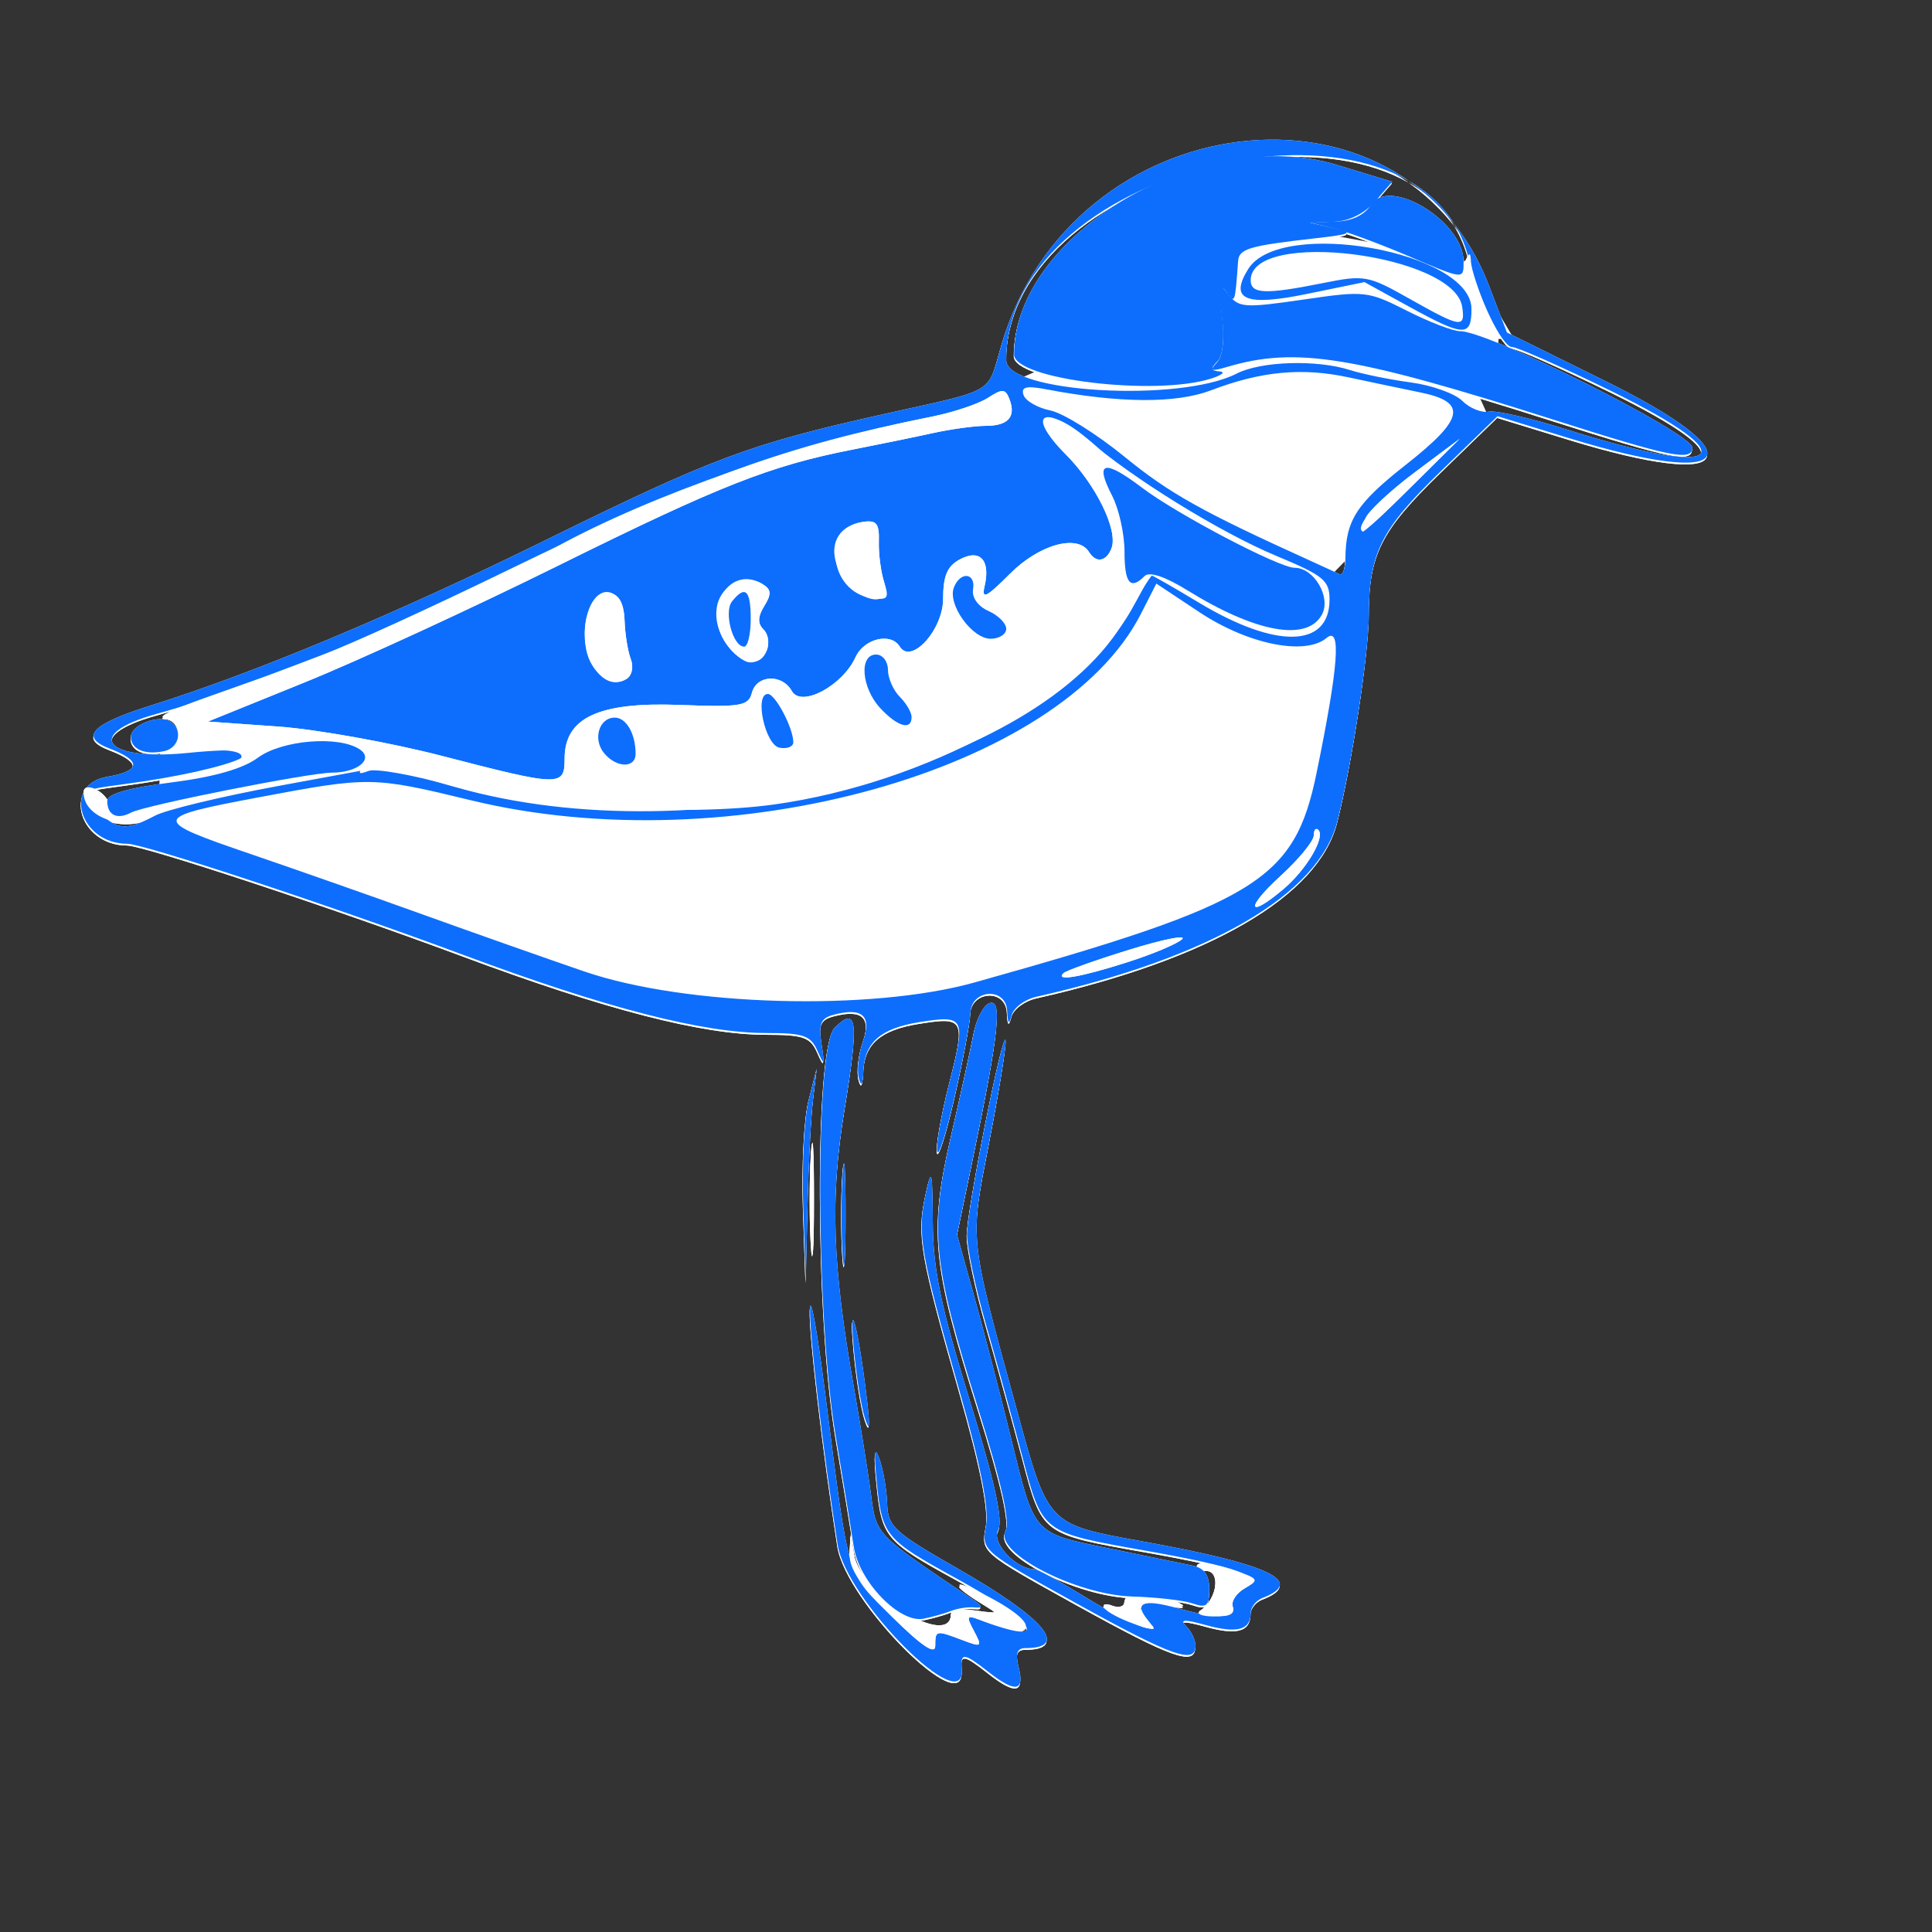 <?xml version="1.0" encoding="UTF-8" standalone="no"?>
<!-- Created with Inkscape (http://www.inkscape.org/) -->

<svg
   xmlns:dc="http://purl.org/dc/elements/1.1/"
   xmlns:cc="http://creativecommons.org/ns#"
   xmlns:rdf="http://www.w3.org/1999/02/22-rdf-syntax-ns#"
   xmlns:svg="http://www.w3.org/2000/svg"
   xmlns="http://www.w3.org/2000/svg"
   xmlns:sodipodi="http://sodipodi.sourceforge.net/DTD/sodipodi-0.dtd"
   xmlns:inkscape="http://www.inkscape.org/namespaces/inkscape"
   version="1.1"
   id="svg64"
   width="245"
   height="245"
   viewBox="0 0 245 245"
   sodipodi:docname="corriol.svg"
   inkscape:version="0.92.5 (2060ec1f9f, 2020-04-08)"
   inkscape:export-filename="/home/vicent/logo.png"
   inkscape:export-xdpi="151"
   inkscape:export-ydpi="151">
  <rect x="0" y="0" width="245" height="245" fill="#333333" stroke="none"/>
  <defs
     id="defs68" />
  <sodipodi:namedview
     pagecolor="#ffffff"
     bordercolor="#666666"
     borderopacity="1"
     objecttolerance="10"
     gridtolerance="10"
     guidetolerance="10"
     inkscape:pageopacity="0"
     inkscape:pageshadow="2"
     inkscape:window-width="1920"
     inkscape:window-height="1023"
     id="namedview66"
     showgrid="false"
     inkscape:zoom="3.4122449"
     inkscape:cx="31.002358"
     inkscape:cy="137.46237"
     inkscape:window-x="1920"
     inkscape:window-y="28"
     inkscape:window-maximized="1"
     inkscape:current-layer="g30314"
     inkscape:pagecheckerboard="true" />
  <g
     id="g30314"
     transform="translate(2.2181818e-6,0.293)">
    <g
       id="g31254"
       style="fill:#ffffff"
       transform="matrix(-1,0,0,1,207.997,-50.88)">
      <g
         style="fill:#ffffff"
         transform="translate(3.128,18.457)"
         id="g31234">
        <g
           transform="translate(-25.732,15.132)"
           id="g31214"
           style="fill:#ffffff">
          <g
             id="g31202"
             transform="translate(-32.596,26.5)"
             style="fill:#ffffff">
            <path
               inkscape:export-ydpi="151"
               inkscape:export-xdpi="151"
               inkscape:export-filename="/home/vicent/logo.png"
               inkscape:connector-curvature="0"
               id="path31194"
               d="m 134.05,202.22 c 0.455,-1.812 0.225,-2.5 -0.833,-2.5 -5.644,0 -2.429,-3.79 8.536,-10.065 8.16,-4.67 8.894,-5.344 8.985,-8.26 0.055,-1.746 0.497,-4.3 0.982,-5.675 0.614,-1.741 0.716,-0.837 0.336,2.975 -0.674,6.754 -1.069,7.233 -10.016,12.144 -10.592,5.813 -12.251,8.831 -2.878,5.234 1.476,-0.566 1.553,-0.364 0.565,1.481 -1.076,2.01 -0.99,2.079 1.449,1.152 3.394,-1.29 3.462,-1.276 3.462,0.73 0,1.175 1.693,0.043 5.377,-3.594 5.997,-5.922 5.5,-4.271 8.609,-28.621 0.983,-7.7 1.834,-12.425 1.892,-10.5 0.093,3.124 -1.635,17.891 -3.498,29.891 -1.095,7.053 -16.292,22.26 -15.741,15.752 0.179,-2.118 -0.281,-2.069 -3.366,0.358 -3.407,2.68 -4.621,2.523 -3.862,-0.5 z m -22.411,-2.8 c 0,-0.715 0.524,-1.824 1.165,-2.465 0.887,-0.887 0.286,-0.922 -2.513,-0.149 -3.927,1.084 -5.652,0.615 -5.652,-1.538 0,-0.734 -0.675,-1.593 -1.5,-1.91 -5.471,-2.099 -0.858,-4.277 15.184,-7.167 12.105,-2.181 11.964,-2.035 15.931,-16.536 6.133,-22.419 6.024,-21.367 3.554,-34.089 -1.211,-6.24 -2.155,-12.021 -2.096,-12.846 0.168,-2.36 4.868,21.148 4.899,24.5 0.015,1.65 -1.071,6.825 -2.414,11.5 -1.343,4.675 -3.426,12.246 -4.63,16.824 -2.512,9.557 -2.423,9.489 -15.429,11.788 -12.079,2.136 -15.347,3.352 -12.805,4.768 1.107,0.616 1.815,1.683 1.575,2.37 -0.536,1.533 1.954,1.593 7.074,0.172 4.35,-1.208 5.54,-0.691 3.65,1.586 -1.815,2.187 2.092,0.652 8.722,-3.428 2.753,-1.694 5.309,-3.08 5.68,-3.08 2.364,0 5.494,-3.337 4.636,-4.941 -0.663,-1.238 0.385,-6.016 3.649,-16.648 3.646,-11.872 4.589,-16.439 4.631,-22.411 0.047,-6.713 0.143,-7.08 0.921,-3.5 1.078,4.963 0.634,7.527 -4.31,24.901 -2.684,9.433 -3.765,14.92 -3.361,17.071 0.593,3.158 0.553,3.193 -11.458,9.849 -12.12,6.717 -15.102,7.779 -15.102,5.379 z m 41.659,-31.2 c 1.03,-8.777 2.329,-13.918 1.687,-6.673 -0.309,3.48 -0.946,7.53 -1.417,9 -0.596,1.859 -0.678,1.15 -0.27,-2.327 z m 2.711,-23.5 c 0,-5.775 0.165,-8.137 0.367,-5.25 0.202,2.888 0.202,7.612 0,10.5 -0.202,2.888 -0.367,0.525 -0.367,-5.25 z m 4.828,-1 c -0.121,-5.225 -0.433,-11.3 -0.694,-13.5 l -0.474,-4 1.018,3.986 c 0.56,2.192 0.872,8.267 0.694,13.5 l -0.324,9.514 z m -18.67,-14 c -1.062,-4.675 -1.954,-9.4 -1.98,-10.5 -0.074,-3.073 -4.511,-3.377 -4.664,-0.32 -0.085,1.693 -0.239,1.847 -0.573,0.57 -0.251,-0.962 -1.662,-2.021 -3.134,-2.352 C 109.708,112.137 95.996,104.142 93.648,94.863 91.797,87.547 89.676,73.653 89.657,68.714 89.626,60.846 88.127,57.853 80.518,50.467 l -7.179,-6.969 -9.099,2.793 c -21.063,6.464 -23.761,2.218 -4.599,-7.238 l 12.5,-6.169 2.298,-5.977 C 85.249,-1.22 127.317,3.916 136.242,34.452 c 1.859,6.362 0.505,5.565 14.924,8.78 17.007,3.792 21.619,5.512 42.974,16.026 18.917,9.314 36.731,16.773 49.937,20.911 7.539,2.362 9.116,4.011 5.242,5.484 -4.059,1.543 -3.945,2.847 0.312,3.566 5.753,0.972 3.5,8.502 -2.543,8.502 -2.102,0 -26.098,7.935 -42.606,14.09 -18.086,6.743 -30.364,9.91 -38.412,9.91 -4.736,0 -5.631,0.31 -6.488,2.25 -0.869,1.967 -0.934,1.854 -0.514,-0.895 0.39,-2.552 0.094,-3.247 -1.57,-3.682 -3.626,-0.948 -4.82,0.136 -3.697,3.358 0.552,1.583 0.794,3.686 0.537,4.673 -0.309,1.19 -0.505,0.892 -0.582,-0.883 -0.158,-3.638 -2.199,-5.419 -7.11,-6.204 -5.752,-0.92 -5.906,-0.614 -3.819,7.589 1.021,4.011 1.724,7.969 1.564,8.794 -0.16,0.825 -1.161,-2.325 -2.223,-7 z m 46.971,-15.807 c 4.95,-1.699 14.175,-4.952 20.5,-7.23 6.325,-2.278 16.113,-5.716 21.75,-7.641 12.793,-4.368 12.757,-4.634 -1,-7.223 -14.04,-2.643 -14.401,-2.637 -26.936,0.399 -32.763,7.938 -74.738,-3.75 -84.883,-23.634 l -1.969,-3.86 -5.447,3.617 c -6.147,4.081 -13.392,5.555 -16.132,3.282 -1.905,-1.581 -1.528,3.533 1.262,17.116 2.804,13.649 7.48,16.514 43.355,26.562 13.138,3.68 36.654,3.02 49.5,-1.389 z m -60.749,0.224 c -0.32,-0.32 -4.075,-1.66 -8.344,-2.977 -4.269,-1.317 -7.291,-1.925 -6.717,-1.35 0.574,0.574 3.692,1.89 6.927,2.924 5.967,1.906 9.192,2.463 8.134,1.404 z m -27.501,-12.302 c -2.337,-2.136 -4.25,-4.461 -4.25,-5.167 0,-0.705 -0.261,-1.021 -0.581,-0.701 -0.917,0.917 1.515,5.037 4.425,7.497 4.545,3.842 4.887,2.467 0.405,-1.63 z m 149.75,-8.116 c 2.717,-2.717 2.66,-2.79 -2.75,-3.506 -15.089,-1.995 -22.28,-5.403 -8.476,-4.017 10.537,1.058 13.307,-2.359 4.005,-4.939 -3.453,-0.958 -8.303,-2.55 -10.778,-3.538 -2.475,-0.988 -7.2,-2.805 -10.5,-4.038 -3.3,-1.233 -13.65,-5.965 -23,-10.515 -24.401,-11.874 -35.589,-15.935 -54,-19.598 -2.75,-0.547 -5.971,-1.62 -7.157,-2.384 -1.872,-1.206 -2.236,-1.184 -2.753,0.163 -0.857,2.234 0.164,3.372 3.027,3.372 1.374,0 4.385,0.414 6.691,0.919 2.306,0.506 6.893,1.448 10.193,2.094 10.407,2.037 16.833,4.569 37.217,14.662 10.912,5.403 25.392,12.075 32.178,14.825 l 12.338,5 -8.866,0.63 c -4.877,0.347 -14.266,2.031 -20.866,3.742 -14.998,3.889 -15.5,3.899 -15.5,0.316 0,-5.17 -4.319,-7.188 -14.55,-6.797 -7.81,0.298 -8.76,0.141 -9.197,-1.529 -0.601,-2.299 -3.829,-2.443 -5.07,-0.226 -1.186,2.119 -6.423,-0.67 -8.077,-4.301 -1.075,-2.359 -4.469,-3.175 -5.6,-1.346 -1.451,2.347 -5.507,-2.123 -5.507,-6.069 0,-2.903 -0.523,-4.13 -2.127,-4.988 -2.558,-1.369 -3.906,0.11 -3.123,3.429 0.406,1.721 -0.227,1.406 -3.237,-1.611 -3.715,-3.724 -8.585,-5.061 -10.013,-2.75 -0.894,1.446 -2.198,1.228 -2.852,-0.475 -0.875,-2.281 1.974,-8.08 5.898,-12.004 4.618,-4.618 2.159,-6.225 -2.826,-1.848 -5.523,4.849 -16.855,11.854 -23.97,14.816 -5.997,2.497 -6.75,3.115 -6.75,5.538 0,6.135 6.758,6.297 16.558,0.395 3.126,-1.882 5.812,-3.423 5.967,-3.423 0.156,0 1.646,2.414 3.311,5.365 10.838,19.204 54.296,30.197 84.904,21.476 l 9.241,-2.633 13.211,2.438 c 7.266,1.341 14.357,3.046 15.759,3.789 3.602,1.911 4.774,1.838 7.048,-0.436 z M 188.917,73.051 c 0.728,-3.806 -0.864,-7.557 -3.03,-7.14 -1.19,0.229 -1.779,1.333 -1.847,3.461 -0.055,1.718 -0.408,3.926 -0.784,4.906 -0.393,1.023 -0.16,2.106 0.546,2.542 1.911,1.181 4.539,-0.755 5.115,-3.769 z M 171.227,72.228 c 2.923,-4.461 -0.598,-9.985 -4.726,-7.415 -1.073,0.668 -1.111,1.249 -0.182,2.749 0.831,1.341 0.865,2.215 0.117,2.963 -1.386,1.386 -0.281,4.196 1.65,4.196 0.83,0 2.243,-1.122 3.142,-2.493 z m -14.621,-8.749 c 1.808,-3.232 0.607,-6.068 -2.784,-6.574 -1.739,-0.259 -2.098,0.182 -2.03,2.5 0.046,1.548 -0.258,3.867 -0.675,5.153 -1.119,3.453 3.456,2.553 5.488,-1.079 z m -59.467,-1.683 c 13.675,-6.199 17.82,-8.519 23.467,-13.133 3.557,-2.906 7.798,-5.557 9.425,-5.889 1.627,-0.333 3.162,-1.215 3.411,-1.962 0.347,-1.041 -0.332,-1.208 -2.925,-0.716 -9.313,1.767 -16.428,1.804 -20.877,0.108 -6.331,-2.413 -11.515,-2.9 -17.413,-1.634 -2.798,0.6 -6.884,1.458 -9.08,1.907 -6.038,1.233 -5.623,3.333 1.816,9.178 6.262,4.921 7.636,7.054 7.664,11.899 0.007,1.283 0.351,2.169 0.764,1.968 0.412,-0.201 2.1,-0.977 3.75,-1.725 z M 90.077,56.419 C 89.742,55.546 86.919,52.927 83.804,50.6 l -5.664,-4.231 6,5.947 c 6.305,6.249 6.926,6.679 5.938,4.104 z M 64.5,45.205 c 4.541,-1.435 9.013,-2.463 9.937,-2.285 0.924,0.178 2.44,-0.437 3.369,-1.366 0.929,-0.929 3.859,-1.98 6.511,-2.335 2.652,-0.355 6.127,-1.063 7.721,-1.572 4.24,-1.354 11.3,-1.131 14.4,0.456 7.219,3.694 29.2,2.412 29.2,-1.703 0,-25.301 -52.756,-36.85 -58.661,-12.841 -1.215,4.94 -4.26,11.162 -5.463,11.162 -0.657,0 -6.298,2.5 -12.536,5.557 -17.503,8.576 -14.504,11.253 5.519,4.928 z M 76.64,29.898 c 0,-7.276 24.237,-11.61 28.313,-5.063 2.426,3.896 0.373,4.766 -7.45,3.157 l -7.287,-1.499 -5.665,3.114 c -6.967,3.83 -7.911,3.865 -7.911,0.292 z m 7.838,-1.282 c 5.274,-2.976 5.726,-3.059 10.998,-2 7.301,1.466 9.164,1.393 9.164,-0.361 0,-6.557 -25.8,-3.316 -26.82,3.369 -0.419,2.752 0.149,2.665 6.658,-1.008 z"
               style="fill:#ffffff" />
            <path
               inkscape:export-ydpi="151"
               inkscape:export-xdpi="151"
               inkscape:export-filename="/home/vicent/logo.png"
               inkscape:connector-curvature="0"
               id="path31196"
               d="m 144.64,199.436 c 0,-2.006 -0.069,-2.02 -3.462,-0.73 -2.439,0.927 -2.525,0.859 -1.449,-1.152 0.987,-1.845 0.91,-2.048 -0.565,-1.481 -7.974,3.06 -8.043,0.385 -0.09,-3.471 3.774,-1.83 3.145,-0.837 -1.096,1.73 -1.533,0.928 -1.299,1.033 1.413,0.636 1.788,-0.261 3.25,-0.086 3.25,0.388 0,4.562 11.519,-2.485 12.297,-7.523 l 0.403,-2.614 0.15,2.534 c 0.11,1.854 -1.327,3.992 -5.35,7.966 -3.753,3.706 -5.5,4.887 -5.5,3.716 z m -27.227,-2.889 c 2.109,-2.109 1.354,-3.009 -2.023,-2.409 -2.469,0.438 -2.769,0.354 -1.25,-0.35 2.808,-1.302 6.5,-1.28 6.5,0.039 0,0.609 0.698,0.839 1.552,0.511 0.854,-0.328 1.304,-0.195 1.002,0.295 -0.303,0.49 -2.003,1.397 -3.779,2.016 -2.551,0.889 -2.971,0.868 -2.002,-0.102 z m -10.503,-2.077 c 0.24,-0.688 -0.469,-1.754 -1.575,-2.37 -1.863,-1.037 -1.736,-1.211 1.714,-2.35 2.049,-0.676 3.995,-0.96 4.325,-0.63 0.33,0.33 -0.181,0.6 -1.134,0.6 -1.914,0 -1.339,3.835 0.785,5.235 0.613,0.404 -0.16,0.742 -1.718,0.75 -1.837,0.01 -2.68,-0.424 -2.397,-1.235 z m 53.108,-51.75 c 0,-6.325 0.162,-8.912 0.361,-5.75 0.198,3.163 0.198,8.338 0,11.5 -0.198,3.163 -0.361,0.575 -0.361,-5.75 z m -39.761,-29.987 c -3.236,-1.034 -6.353,-2.349 -6.927,-2.924 -0.574,-0.574 2.448,0.033 6.717,1.35 4.269,1.317 8.023,2.657 8.344,2.977 1.059,1.059 -2.166,0.502 -8.134,-1.404 z m -19.773,-9.268 c -2.91,-2.46 -5.342,-6.58 -4.425,-7.497 0.32,-0.32 0.581,-0.004 0.581,0.701 0,0.705 1.912,3.03 4.25,5.167 4.482,4.097 4.14,5.472 -0.405,1.63 z m 143.156,-9.328 c -1.973,-1.095 -2.117,-1.39 -0.684,-1.402 0.999,-0.008 2.719,0.469 3.824,1.06 1.677,0.897 2.098,0.732 2.551,-1 0.457,-1.746 3.309,-3.103 3.309,-1.575 0,3.26 -5.291,4.974 -9,2.917 z m -78.591,-1.404 c -19.279,-2.711 -38.842,-13.352 -45.236,-24.606 -2.476,-4.357 -2.796,-5.376 -1.25,-3.977 2.074,1.877 2.078,1.872 2.078,-2.539 0,-2.509 0.865,-6.033 2,-8.151 2.53,-4.72 2.506,-5.071 -0.25,-3.646 -1.238,0.64 -0.45,-0.451 1.75,-2.423 6.215,-5.572 9.631,-4.734 3.932,0.965 -3.825,3.825 -6.651,9.633 -5.785,11.89 0.654,1.704 1.959,1.921 2.852,0.475 1.428,-2.311 6.298,-0.974 10.013,2.75 3.01,3.017 3.643,3.332 3.237,1.611 -0.783,-3.318 0.564,-4.798 3.123,-3.429 1.604,0.858 2.127,2.085 2.127,4.988 0,3.946 4.056,8.416 5.507,6.069 1.13,-1.829 4.525,-1.013 5.6,1.346 1.654,3.631 6.892,6.42 8.077,4.301 1.24,-2.216 4.469,-2.073 5.07,0.226 0.437,1.67 1.386,1.828 9.197,1.529 10.231,-0.391 14.55,1.627 14.55,6.797 0,3.584 0.502,3.574 15.5,-0.316 6.6,-1.711 15.99,-3.395 20.866,-3.742 l 8.866,-0.63 -12.338,-5 c -6.786,-2.75 -21.266,-9.421 -32.178,-14.825 -20.384,-10.093 -26.81,-12.625 -37.217,-14.662 -3.3,-0.646 -7.887,-1.588 -10.193,-2.094 -2.306,-0.506 -5.317,-0.919 -6.691,-0.919 -2.863,0 -3.884,-1.138 -3.027,-3.372 0.517,-1.348 0.881,-1.369 2.753,-0.163 1.187,0.764 4.407,1.837 7.157,2.384 16.546,3.292 35.344,9.818 47.579,16.517 7.519,4.117 26.25,12.626 33.421,15.183 2.75,0.981 7.925,2.822 11.5,4.091 3.575,1.27 5.713,2.32 4.75,2.334 -1.052,0.015 -1.75,0.794 -1.75,1.952 0,1.06 0.787,2.141 1.75,2.402 0.963,0.262 -0.838,0.233 -4,-0.064 -6.897,-0.648 -7.884,1.097 -1.5,2.654 l 4.25,1.037 -3.967,-0.45 c -2.182,-0.248 -5.201,-1.363 -6.71,-2.478 -4.474,-3.308 -16.365,-2.629 -13.599,0.776 1.074,1.323 1.016,1.473 -0.366,0.956 -0.903,-0.338 -5.628,0.506 -10.5,1.876 -9.886,2.779 -29.845,3.937 -40.95,2.376 z m 21.581,-6.5 c 1.473,-1.774 0.653,-4.513 -1.351,-4.513 -1.457,0 -2.638,2.051 -2.638,4.582 0,1.86 2.423,1.818 3.989,-0.069 z m -20.176,-4.271 c 0.375,-3.875 -1.036,-4.244 -2.653,-0.695 -1.609,3.531 -1.453,4.655 0.589,4.268 1.153,-0.218 1.857,-1.438 2.063,-3.573 z m -14.852,-1.43 c 2.403,-2.579 2.737,-6.811 0.539,-6.811 -0.825,0 -1.5,0.868 -1.5,1.929 0,1.061 -0.675,2.604 -1.5,3.429 -1.695,1.695 -1.983,3.643 -0.539,3.643 0.529,0 1.879,-0.985 3,-2.189 z m -10.374,-11.304 c 1.665,-2.541 1.342,-5.508 -0.599,-5.508 -0.591,0 -0.943,0.783 -0.781,1.741 0.173,1.027 -0.628,2.149 -1.956,2.737 -1.238,0.548 -2.25,1.564 -2.25,2.259 0,2.213 3.893,1.356 5.587,-1.229 z m 42.575,7.593 c -0.706,-0.436 -0.939,-1.519 -0.546,-2.542 0.376,-0.98 0.729,-3.188 0.784,-4.906 0.127,-3.962 3.166,-4.925 4.497,-1.424 1.85,4.866 -1.391,10.939 -4.734,8.872 z m -17.826,-3.667 c -0.331,-0.862 -0.124,-2.045 0.46,-2.628 0.748,-0.748 0.714,-1.622 -0.117,-2.963 -0.929,-1.5 -0.89,-2.081 0.182,-2.749 2.172,-1.352 5.109,-0.059 5.76,2.535 1.146,4.564 -4.692,9.957 -6.285,5.806 z m 4.581,-2.683 c 0.513,-1.355 0.452,-2.747 -0.155,-3.5 -1.677,-2.081 -2.362,-1.428 -2.362,2.25 0,3.974 1.25,4.595 2.517,1.25 z m -19.439,-5.912 c 0.417,-1.286 0.72,-3.605 0.675,-5.153 -0.068,-2.318 0.29,-2.759 2.03,-2.5 5.22,0.778 4.292,8.879 -1.106,9.653 -2.065,0.296 -2.263,0.049 -1.598,-2 z m -66.979,-12.243 -6,-5.947 5.664,4.231 c 4.731,3.535 7.766,6.994 6.609,7.535 -0.15,0.07 -2.974,-2.548 -6.274,-5.819 z M 74.683,30.119 c 1.076,-2.51 1.988,-5.314 2.027,-6.231 0.055,-1.315 0.239,-1.244 0.866,0.333 0.438,1.1 0.406,2.15 -0.07,2.333 -0.476,0.183 -0.866,1.538 -0.866,3.009 0,1.573 -0.806,3.18 -1.956,3.898 -1.942,1.213 -1.942,1.188 0,-3.342 z"
               style="fill:#ffffff" />
            <path
               inkscape:export-ydpi="151"
               inkscape:export-xdpi="151"
               inkscape:export-filename="/home/vicent/logo.png"
               inkscape:connector-curvature="0"
               id="path31198"
               d="m 182.64,86.302 c 0,-2.531 1.181,-4.582 2.638,-4.582 2.004,0 2.824,2.738 1.351,4.513 -1.566,1.887 -3.989,1.929 -3.989,0.069 z m -20,-1.461 c 0,-1.786 2.283,-6.12 3.224,-6.12 1.751,0 0.352,6.469 -1.474,6.815 -0.963,0.182 -1.75,-0.13 -1.75,-0.695 z m -15,-3.192 c 0,-0.589 0.675,-1.746 1.5,-2.571 0.825,-0.825 1.5,-2.368 1.5,-3.429 0,-1.061 0.675,-1.929 1.5,-1.929 2.198,0 1.864,4.233 -0.539,6.811 -2.191,2.352 -3.961,2.851 -3.961,1.117 z m 20.4,-12.429 c 0,-3.678 0.686,-4.331 2.362,-2.25 1.083,1.343 -0.09,5.75 -1.53,5.75 -0.458,0 -0.832,-1.575 -0.832,-3.5 z m -32.4,1.237 c 0,-0.695 1.012,-1.711 2.25,-2.259 1.328,-0.588 2.13,-1.71 1.956,-2.737 -0.36,-2.133 1.633,-2.324 2.435,-0.233 0.82,2.137 -2.309,6.492 -4.664,6.492 -1.087,0 -1.977,-0.568 -1.977,-1.263 z m -26,-31.737 c -1.375,-0.44 -1.847,-0.845 -1.05,-0.9 1.099,-0.076 1.17,-0.38 0.291,-1.259 -0.718,-0.718 -0.953,-2.905 -0.618,-5.75 0.403,-3.413 0.268,-4.206 -0.526,-3.091 -1.108,1.557 -1.107,1.561 -1.505,-3.905 -0.112,-1.543 -1.409,-1.929 -9.593,-2.856 -4.864,-0.551 -5.153,-0.702 -2.5,-1.312 l 3,-0.69 -3.07,-0.118 c -1.916,-0.074 -3.88,-1.05 -5.225,-2.597 l -2.155,-2.479 7.011,-2.129 c 17.133,-5.204 40.939,8.781 40.939,24.051 0,3.14 -17.892,5.313 -25,3.037 z"
               style="fill:#ffffff" />
            <path
               inkscape:export-ydpi="151"
               inkscape:export-xdpi="151"
               inkscape:export-filename="/home/vicent/logo.png"
               inkscape:connector-curvature="0"
               id="path31200"
               d="m 146.14,195.992 c -1.1,-0.214 -2.675,-0.658 -3.5,-0.988 -0.825,-0.33 -2.175,-0.529 -3,-0.444 -1.087,0.112 -0.989,-0.189 0.354,-1.092 12.356,-8.312 12.112,-8.059 12.802,-13.283 0.36,-2.73 1.33,-8.789 2.153,-13.464 2.762,-15.675 3.038,-24.096 1.165,-35.52 -1.813,-11.052 -1.563,-12.999 1.3,-10.135 2.484,2.484 2.397,36.518 -0.132,51.655 -0.965,5.775 -2.009,12.152 -2.319,14.171 -0.677,4.405 -5.798,9.688 -8.822,9.1 z m -36.25,-3.756 c 0,-1.785 0.632,-2.671 2.125,-2.981 1.169,-0.242 5.836,-1.202 10.372,-2.132 9.963,-2.043 9.611,-1.654 12.629,-13.971 1.339,-5.463 3.431,-13.518 4.649,-17.9 l 2.215,-7.968 -2.081,-10.032 c -3.234,-15.595 -3.687,-19.874 -2.047,-19.328 0.758,0.253 1.671,1.998 2.028,3.878 0.357,1.88 1.636,7.693 2.844,12.918 2.769,11.982 2.352,16.227 -3.386,34.5 -3.038,9.674 -4.12,14.518 -3.502,15.677 1.446,2.709 -8.995,8.08 -16.097,8.28 -3.025,0.085 -6.456,0.479 -7.625,0.877 -1.798,0.611 -2.125,0.331 -2.125,-1.818 z M 246.618,93.763 c -1.708,-0.916 -22.497,-5.047 -25.479,-5.063 -3.3,-0.018 -5.347,-1.752 -3.5,-2.965 2.694,-1.768 9.872,-1.17 12.91,1.076 1.883,1.392 5.547,2.438 10.96,3.129 5.514,0.704 8.131,1.46 8.131,2.35 0,1.806 -1.256,2.419 -3.021,1.472 z m -4.229,-7.8 c -1.903,-0.423 -2.362,-2.746 -0.741,-3.748 1.504,-0.929 4.991,0.444 4.991,1.966 0,1.567 -1.807,2.324 -4.25,1.782 z M 95.595,68.637 c -1.175,-2.195 1.013,-5.917 3.478,-5.917 1.962,0 14.902,-6.789 19.31,-10.13 4.866,-3.689 6.087,-3.375 3.831,0.988 -0.866,1.674 -1.574,4.866 -1.574,7.093 0,4.027 -0.733,4.917 -2.553,3.097 -0.604,-0.604 -2.6,0.066 -5.45,1.829 -8.68,5.369 -15.175,6.528 -17.042,3.041 z M 48.64,47.496 c 0,-1.833 25.775,-14.775 29.426,-14.775 0.902,0 3.943,-1.167 6.757,-2.593 4.973,-2.52 5.343,-2.56 13.169,-1.416 7.429,1.086 8.161,1.035 9.469,-0.657 1.266,-1.638 1.356,-1.344 0.839,2.757 -0.372,2.955 -0.148,5.052 0.631,5.886 0.977,1.047 0.729,1.153 -1.291,0.555 -8.749,-2.591 -15.99,-1.418 -41.5,6.72 -14.798,4.721 -17.5,5.265 -17.5,3.523 z M 77.64,23.887 c 0,-5.089 9.465,-10.853 11.768,-7.167 0.802,1.283 2.41,2.037 4.491,2.102 l 3.242,0.102 -3,0.748 c -1.65,0.411 -5.799,1.94 -9.22,3.398 -7.399,3.152 -7.28,3.138 -7.28,0.816 z"
               style="fill:#ffffff" />
          </g>
          <path
             style="fill:#ffffff"
             d="m 101.411,228.5 c 0.455,-1.812 0.225,-2.5 -0.833,-2.5 -5.644,0 -2.429,-3.79 8.536,-10.065 8.16,-4.67 8.894,-5.344 8.985,-8.26 0.055,-1.746 0.497,-4.3 0.982,-5.675 0.614,-1.741 0.716,-0.837 0.336,2.975 -0.674,6.754 -1.069,7.233 -10.016,12.144 -10.592,5.813 -12.251,8.831 -2.878,5.234 1.476,-0.566 1.553,-0.364 0.565,1.481 -1.076,2.01 -0.99,2.079 1.449,1.152 3.394,-1.29 3.462,-1.276 3.462,0.73 0,1.175 1.693,0.043 5.377,-3.594 5.997,-5.922 5.5,-4.271 8.609,-28.621 0.983,-7.7 1.834,-12.425 1.892,-10.5 0.093,3.124 -1.635,17.891 -3.498,29.891 -1.095,7.053 -16.292,22.26 -15.741,15.752 0.179,-2.118 -0.281,-2.069 -3.366,0.358 -3.407,2.68 -4.621,2.523 -3.862,-0.5 z M 79,225.7 c 0,-0.715 0.524,-1.824 1.165,-2.465 0.887,-0.887 0.286,-0.922 -2.513,-0.149 C 73.724,224.17 72,223.701 72,221.548 c 0,-0.734 -0.675,-1.593 -1.5,-1.91 -5.471,-2.099 -0.858,-4.277 15.184,-7.167 12.105,-2.181 11.964,-2.035 15.931,-16.536 6.133,-22.419 6.024,-21.367 3.554,-34.089 -1.211,-6.24 -2.155,-12.021 -2.096,-12.846 0.168,-2.36 4.868,21.148 4.899,24.5 0.015,1.65 -1.071,6.825 -2.414,11.5 -1.343,4.675 -3.426,12.246 -4.63,16.824 -2.512,9.557 -2.423,9.489 -15.429,11.788 -12.079,2.136 -15.347,3.352 -12.805,4.768 1.107,0.616 1.815,1.683 1.575,2.37 -0.536,1.533 1.954,1.593 7.074,0.172 4.35,-1.208 5.54,-0.691 3.65,1.586 -1.815,2.187 2.092,0.652 8.722,-3.428 C 96.469,217.386 99.025,216 99.396,216 c 2.364,0 5.494,-3.337 4.636,-4.941 -0.663,-1.238 0.385,-6.016 3.649,-16.648 3.646,-11.872 4.589,-16.439 4.631,-22.411 0.047,-6.713 0.143,-7.08 0.921,-3.5 1.078,4.963 0.634,7.527 -4.31,24.901 -2.684,9.433 -3.765,14.92 -3.361,17.071 0.593,3.158 0.553,3.193 -11.458,9.849 C 81.982,227.037 79,228.099 79,225.7 Z m 41.659,-31.2 c 1.03,-8.777 2.329,-13.918 1.687,-6.673 -0.309,3.48 -0.946,7.53 -1.417,9 -0.596,1.859 -0.678,1.15 -0.27,-2.327 z m 2.711,-23.5 c 0,-5.775 0.165,-8.137 0.367,-5.25 0.202,2.888 0.202,7.612 0,10.5 -0.202,2.888 -0.367,0.525 -0.367,-5.25 z m 4.828,-1 c -0.121,-5.225 -0.433,-11.3 -0.694,-13.5 l -0.474,-4 1.018,3.986 c 0.56,2.192 0.872,8.267 0.694,13.5 L 128.419,179.5 Z m -18.67,-14 c -1.062,-4.675 -1.954,-9.4 -1.98,-10.5 -0.074,-3.073 -4.511,-3.377 -4.664,-0.32 -0.085,1.693 -0.239,1.847 -0.573,0.57 -0.251,-0.962 -1.662,-2.021 -3.134,-2.352 C 77.068,138.417 63.357,130.422 61.009,121.143 59.157,113.826 57.037,99.932 57.017,94.993 56.987,87.126 55.488,84.132 47.878,76.746 l -7.179,-6.969 -9.099,2.793 C 10.536,79.034 7.838,74.788 27,65.331 l 12.5,-6.169 2.298,-5.977 c 10.812,-28.126 52.88,-22.99 61.805,7.546 1.859,6.362 0.505,5.565 14.924,8.78 17.007,3.792 21.619,5.512 42.974,16.026 18.917,9.314 36.731,16.773 49.937,20.911 7.539,2.362 9.116,4.011 5.242,5.484 -4.059,1.543 -3.945,2.847 0.312,3.566 5.753,0.972 3.5,8.502 -2.543,8.502 -2.102,0 -26.098,7.935 -42.606,14.09 C 153.755,144.832 141.478,148 133.429,148 c -4.736,0 -5.631,0.31 -6.488,2.25 -0.869,1.967 -0.934,1.854 -0.514,-0.895 0.39,-2.552 0.094,-3.247 -1.57,-3.682 -3.626,-0.948 -4.82,0.136 -3.697,3.358 0.552,1.583 0.794,3.686 0.537,4.673 -0.309,1.19 -0.505,0.892 -0.582,-0.883 -0.158,-3.638 -2.199,-5.419 -7.11,-6.204 -5.752,-0.92 -5.906,-0.614 -3.819,7.589 1.021,4.011 1.724,7.969 1.564,8.794 -0.16,0.825 -1.161,-2.325 -2.223,-7 z M 156.5,140.193 c 4.95,-1.699 14.175,-4.952 20.5,-7.23 6.325,-2.278 16.113,-5.716 21.75,-7.641 12.793,-4.368 12.757,-4.634 -1,-7.223 -14.04,-2.643 -14.401,-2.637 -26.936,0.399 -32.763,7.938 -74.738,-3.75 -84.883,-23.634 L 83.962,91.005 78.515,94.621 c -6.147,4.081 -13.392,5.555 -16.132,3.282 -1.905,-1.581 -1.528,3.533 1.262,17.116 2.804,13.649 7.48,16.514 43.355,26.562 13.138,3.68 36.654,3.02 49.5,-1.389 z m -60.749,0.224 c -0.32,-0.32 -4.075,-1.66 -8.344,-2.977 -4.269,-1.317 -7.291,-1.925 -6.717,-1.35 0.574,0.574 3.692,1.89 6.927,2.924 5.967,1.906 9.192,2.463 8.134,1.404 z M 68.25,128.116 C 65.912,125.979 64,123.654 64,122.949 c 0,-0.705 -0.261,-1.021 -0.581,-0.701 -0.917,0.917 1.515,5.037 4.425,7.497 4.545,3.842 4.887,2.467 0.405,-1.63 z M 218,120 c 2.717,-2.717 2.66,-2.79 -2.75,-3.506 -15.089,-1.995 -22.28,-5.403 -8.476,-4.017 10.537,1.058 13.307,-2.359 4.005,-4.939 -3.453,-0.958 -8.303,-2.55 -10.778,-3.538 -2.475,-0.988 -7.2,-2.805 -10.5,-4.038 -3.3,-1.233 -13.65,-5.965 -23,-10.515 -24.401,-11.874 -35.589,-15.935 -54,-19.598 -2.75,-0.547 -5.971,-1.62 -7.157,-2.384 -1.872,-1.206 -2.236,-1.184 -2.753,0.163 C 101.732,69.862 102.753,71 105.616,71 c 1.374,0 4.385,0.414 6.691,0.919 2.306,0.506 6.893,1.448 10.193,2.094 10.407,2.037 16.833,4.569 37.217,14.662 C 170.629,94.079 185.109,100.75 191.895,103.5 l 12.338,5 -8.866,0.63 c -4.877,0.347 -14.266,2.031 -20.866,3.742 -14.998,3.889 -15.5,3.899 -15.5,0.316 0,-5.17 -4.319,-7.188 -14.55,-6.797 -7.81,0.298 -8.76,0.141 -9.197,-1.529 -0.601,-2.299 -3.829,-2.443 -5.07,-0.226 -1.186,2.119 -6.423,-0.67 -8.077,-4.301 -1.075,-2.359 -4.469,-3.175 -5.6,-1.346 C 115.056,101.336 111,96.866 111,92.92 c 0,-2.903 -0.523,-4.13 -2.127,-4.988 -2.558,-1.369 -3.906,0.11 -3.123,3.429 0.406,1.721 -0.227,1.406 -3.237,-1.611 C 98.798,86.026 93.928,84.689 92.5,87 91.606,88.446 90.302,88.228 89.648,86.525 88.773,84.244 91.622,78.444 95.546,74.521 100.164,69.903 97.705,68.296 92.72,72.673 87.196,77.522 75.864,84.527 68.75,87.489 62.753,89.986 62,90.604 62,93.028 c 0,6.135 6.758,6.297 16.558,0.395 C 81.685,91.54 84.37,90 84.526,90 c 0.156,0 1.646,2.414 3.311,5.365 10.838,19.204 54.296,30.197 84.904,21.476 l 9.241,-2.633 13.211,2.438 c 7.266,1.341 14.357,3.046 15.759,3.789 3.602,1.911 4.774,1.838 7.048,-0.436 z M 156.277,99.331 c 0.728,-3.806 -0.864,-7.557 -3.03,-7.14 -1.19,0.229 -1.779,1.333 -1.847,3.461 -0.055,1.718 -0.408,3.926 -0.784,4.906 -0.393,1.023 -0.16,2.106 0.546,2.542 1.911,1.181 4.539,-0.755 5.115,-3.769 z m -17.69,-0.824 c 2.923,-4.461 -0.598,-9.985 -4.726,-7.415 -1.073,0.668 -1.111,1.249 -0.182,2.749 0.831,1.341 0.865,2.215 0.117,2.963 C 132.409,98.191 133.514,101 135.446,101 c 0.83,0 2.243,-1.122 3.142,-2.493 z m -14.621,-8.749 c 1.808,-3.232 0.607,-6.068 -2.784,-6.574 -1.739,-0.259 -2.098,0.182 -2.03,2.5 0.046,1.548 -0.258,3.867 -0.675,5.153 -1.119,3.453 3.456,2.553 5.488,-1.079 z M 64.5,88.076 c 13.675,-6.199 17.82,-8.519 23.467,-13.133 3.557,-2.906 7.798,-5.557 9.425,-5.889 1.627,-0.333 3.162,-1.215 3.411,-1.962 0.347,-1.041 -0.332,-1.208 -2.925,-0.716 C 88.564,68.143 81.449,68.18 77,66.484 c -6.331,-2.413 -11.515,-2.9 -17.413,-1.634 -2.798,0.6 -6.884,1.458 -9.08,1.907 -6.038,1.233 -5.623,3.333 1.816,9.178 6.262,4.921 7.636,7.054 7.664,11.899 0.007,1.283 0.351,2.169 0.764,1.968 0.412,-0.201 2.1,-0.977 3.75,-1.725 z M 57.438,82.699 C 57.103,81.825 54.28,79.207 51.164,76.879 L 45.5,72.648 l 6,5.947 c 6.305,6.249 6.926,6.679 5.938,4.104 z M 31.86,71.484 c 4.541,-1.435 9.013,-2.463 9.937,-2.285 0.924,0.178 2.44,-0.437 3.369,-1.366 0.929,-0.929 3.859,-1.98 6.511,-2.335 2.652,-0.355 6.127,-1.063 7.721,-1.572 4.24,-1.354 11.3,-1.131 14.4,0.456 C 81.019,68.076 103,66.794 103,62.679 103,37.377 50.244,25.829 44.339,49.838 43.124,54.778 40.079,61 38.877,61 38.22,61 32.579,63.5 26.341,66.557 8.838,75.132 11.837,77.81 31.86,71.484 Z M 44,56.177 c 0,-7.276 24.237,-11.61 28.313,-5.063 2.426,3.896 0.373,4.766 -7.45,3.157 L 57.576,52.772 51.911,55.886 C 44.944,59.716 44,59.751 44,56.177 Z m 7.838,-1.282 c 5.274,-2.976 5.726,-3.059 10.998,-2 C 70.137,54.362 72,54.289 72,52.535 c 0,-6.557 -25.8,-3.316 -26.82,3.369 -0.419,2.752 0.149,2.665 6.658,-1.008 z"
             id="path31204"
             inkscape:connector-curvature="0"
             inkscape:export-filename="/home/vicent/logo.png"
             inkscape:export-xdpi="151"
             inkscape:export-ydpi="151" />
          <path
             style="fill:#ffffff"
             d="m 112,225.716 c 0,-2.006 -0.069,-2.02 -3.462,-0.73 -2.439,0.927 -2.525,0.859 -1.449,-1.152 0.987,-1.845 0.91,-2.048 -0.565,-1.481 -7.974,3.06 -8.043,0.385 -0.09,-3.471 3.774,-1.83 3.145,-0.837 -1.096,1.73 -1.533,0.928 -1.299,1.033 1.413,0.636 1.788,-0.261 3.25,-0.086 3.25,0.388 0,4.562 11.519,-2.485 12.297,-7.523 l 0.403,-2.614 0.15,2.534 c 0.11,1.854 -1.327,3.992 -5.35,7.966 -3.753,3.706 -5.5,4.887 -5.5,3.716 z m -27.227,-2.889 c 2.109,-2.109 1.354,-3.009 -2.023,-2.409 -2.469,0.438 -2.769,0.354 -1.25,-0.35 2.808,-1.302 6.5,-1.28 6.5,0.039 0,0.609 0.698,0.839 1.552,0.511 0.854,-0.328 1.304,-0.195 1.002,0.295 -0.303,0.49 -2.003,1.397 -3.779,2.016 -2.551,0.889 -2.971,0.868 -2.002,-0.102 z M 74.27,220.75 c 0.24,-0.688 -0.469,-1.754 -1.575,-2.37 -1.863,-1.037 -1.736,-1.211 1.714,-2.35 2.049,-0.676 3.995,-0.96 4.325,-0.63 0.33,0.33 -0.181,0.6 -1.134,0.6 -1.914,0 -1.339,3.835 0.786,5.235 0.613,0.404 -0.16,0.742 -1.718,0.75 -1.837,0.01 -2.68,-0.424 -2.397,-1.235 z M 127.378,169 c 0,-6.325 0.162,-8.912 0.361,-5.75 0.198,3.163 0.198,8.338 0,11.5 -0.198,3.163 -0.361,0.575 -0.361,-5.75 z M 87.617,139.013 c -3.236,-1.034 -6.353,-2.349 -6.927,-2.924 -0.574,-0.574 2.448,0.033 6.717,1.35 4.269,1.317 8.023,2.657 8.344,2.977 1.059,1.059 -2.166,0.502 -8.134,-1.404 z m -19.773,-9.268 c -2.91,-2.46 -5.342,-6.58 -4.425,-7.497 0.32,-0.32 0.581,-0.004 0.581,0.701 0,0.705 1.912,3.03 4.25,5.167 4.482,4.097 4.14,5.472 -0.405,1.63 z M 211,120.417 c -1.973,-1.095 -2.117,-1.39 -0.684,-1.402 0.999,-0.008 2.719,0.469 3.824,1.06 1.677,0.897 2.098,0.732 2.551,-1 C 217.147,117.329 220,115.971 220,117.5 c 0,3.26 -5.291,4.974 -9,2.917 z m -78.591,-1.404 c -19.279,-2.711 -38.842,-13.352 -45.236,-24.606 -2.476,-4.357 -2.796,-5.376 -1.25,-3.977 C 87.996,92.306 88,92.302 88,87.89 c 0,-2.509 0.865,-6.033 2,-8.151 2.53,-4.72 2.506,-5.071 -0.25,-3.646 -1.238,0.64 -0.45,-0.451 1.75,-2.423 6.215,-5.572 9.631,-4.734 3.932,0.965 C 91.608,78.459 88.782,84.268 89.648,86.525 90.302,88.228 91.606,88.446 92.5,87 c 1.428,-2.311 6.298,-0.974 10.013,2.75 3.01,3.017 3.643,3.332 3.237,1.611 -0.783,-3.318 0.564,-4.798 3.123,-3.429 1.604,0.858 2.127,2.085 2.127,4.988 0,3.946 4.056,8.416 5.507,6.069 1.13,-1.829 4.525,-1.013 5.6,1.346 1.654,3.631 6.892,6.42 8.077,4.301 1.24,-2.216 4.469,-2.073 5.07,0.226 0.437,1.67 1.386,1.828 9.197,1.529 10.231,-0.391 14.55,1.627 14.55,6.797 0,3.584 0.502,3.574 15.5,-0.316 6.6,-1.711 15.99,-3.395 20.866,-3.742 l 8.866,-0.63 -12.338,-5 C 185.109,100.75 170.629,94.079 159.717,88.675 139.333,78.582 132.907,76.05 122.5,74.013 119.2,73.367 114.613,72.425 112.307,71.919 110.001,71.414 106.99,71 105.616,71 c -2.863,0 -3.884,-1.138 -3.027,-3.372 0.517,-1.348 0.881,-1.369 2.753,-0.163 1.187,0.764 4.407,1.837 7.157,2.384 16.546,3.292 35.344,9.818 47.579,16.517 7.519,4.117 26.25,12.626 33.421,15.183 2.75,0.981 7.925,2.822 11.5,4.091 3.575,1.27 5.713,2.32 4.75,2.334 -1.052,0.015 -1.75,0.794 -1.75,1.952 0,1.06 0.787,2.141 1.75,2.402 0.963,0.262 -0.838,0.233 -4,-0.064 -6.897,-0.648 -7.884,1.097 -1.5,2.654 l 4.25,1.037 -3.967,-0.45 c -2.182,-0.248 -5.201,-1.363 -6.71,-2.478 -4.474,-3.308 -16.365,-2.629 -13.599,0.776 1.074,1.323 1.016,1.473 -0.366,0.956 -0.903,-0.338 -5.628,0.506 -10.5,1.876 -9.886,2.779 -29.845,3.937 -40.95,2.376 z m 21.581,-6.5 C 155.462,110.738 154.642,108 152.638,108 151.181,108 150,110.051 150,112.582 c 0,1.86 2.423,1.818 3.989,-0.069 z m -20.176,-4.271 c 0.375,-3.875 -1.036,-4.244 -2.653,-0.695 -1.609,3.531 -1.453,4.655 0.589,4.268 1.153,-0.218 1.857,-1.438 2.063,-3.573 z m -14.852,-1.43 C 121.364,104.233 121.698,100 119.5,100 c -0.825,0 -1.5,0.868 -1.5,1.929 0,1.061 -0.675,2.604 -1.5,3.429 -1.695,1.695 -1.983,3.643 -0.539,3.643 0.529,0 1.879,-0.985 3,-2.189 z M 108.587,95.508 C 110.252,92.967 109.929,90 107.988,90 c -0.591,0 -0.943,0.783 -0.781,1.741 0.173,1.027 -0.628,2.149 -1.956,2.737 -1.238,0.548 -2.25,1.564 -2.25,2.259 0,2.213 3.893,1.356 5.587,-1.229 z m 42.575,7.593 c -0.706,-0.436 -0.939,-1.519 -0.546,-2.542 0.376,-0.98 0.729,-3.188 0.784,-4.906 0.127,-3.962 3.166,-4.925 4.497,-1.424 1.85,4.866 -1.391,10.939 -4.734,8.872 z m -17.826,-3.667 c -0.331,-0.862 -0.124,-2.045 0.46,-2.628 0.748,-0.748 0.714,-1.622 -0.117,-2.963 -0.929,-1.5 -0.89,-2.081 0.182,-2.749 2.172,-1.352 5.109,-0.059 5.76,2.535 1.146,4.564 -4.692,9.957 -6.285,5.806 z M 137.917,96.75 c 0.513,-1.355 0.452,-2.747 -0.155,-3.5 C 136.086,91.169 135.4,91.822 135.4,95.5 c 0,3.974 1.25,4.595 2.517,1.25 z m -19.439,-5.912 c 0.417,-1.286 0.72,-3.605 0.675,-5.153 -0.068,-2.318 0.29,-2.759 2.03,-2.5 5.22,0.778 4.292,8.879 -1.106,9.653 -2.065,0.296 -2.263,0.049 -1.598,-2 z M 51.5,78.595 l -6,-5.947 5.664,4.231 c 4.731,3.535 7.766,6.994 6.609,7.535 C 57.623,84.485 54.8,81.866 51.5,78.595 Z M 42.044,56.398 c 1.076,-2.51 1.988,-5.314 2.027,-6.231 0.055,-1.315 0.239,-1.244 0.866,0.333 0.438,1.1 0.406,2.15 -0.07,2.333 C 44.39,53.017 44,54.371 44,55.843 c 0,1.573 -0.806,3.18 -1.956,3.898 -1.942,1.213 -1.942,1.188 0,-3.342 z"
             id="path31206"
             inkscape:connector-curvature="0"
             inkscape:export-filename="/home/vicent/logo.png"
             inkscape:export-xdpi="151"
             inkscape:export-ydpi="151" />
          <path
             style="fill:#ffffff"
             d="m 150,112.582 c 0,-2.531 1.181,-4.582 2.638,-4.582 2.004,0 2.824,2.738 1.351,4.513 -1.566,1.887 -3.989,1.929 -3.989,0.069 z m -20,-1.461 C 130,109.335 132.283,105 133.224,105 c 1.751,0 0.352,6.469 -1.474,6.815 -0.963,0.182 -1.75,-0.13 -1.75,-0.695 z m -15,-3.192 c 0,-0.589 0.675,-1.746 1.5,-2.571 0.825,-0.825 1.5,-2.368 1.5,-3.429 0,-1.061 0.675,-1.929 1.5,-1.929 2.198,0 1.864,4.233 -0.539,6.811 C 116.77,109.163 115,109.662 115,107.929 Z M 135.4,95.5 c 0,-3.678 0.686,-4.331 2.362,-2.25 1.083,1.343 -0.09,5.75 -1.53,5.75 C 135.774,99 135.4,97.425 135.4,95.5 Z M 103,96.737 c 0,-0.695 1.012,-1.711 2.25,-2.259 1.328,-0.588 2.13,-1.71 1.956,-2.737 -0.36,-2.133 1.633,-2.324 2.435,-0.233 C 110.461,93.645 107.332,98 104.977,98 103.89,98 103,97.432 103,96.737 Z M 77,65 c -1.375,-0.44 -1.847,-0.845 -1.05,-0.9 1.099,-0.076 1.17,-0.38 0.291,-1.259 -0.718,-0.718 -0.953,-2.905 -0.618,-5.75 C 76.026,53.678 75.891,52.885 75.098,54 73.99,55.557 73.991,55.561 73.593,50.095 73.481,48.551 72.184,48.165 64,47.239 59.136,46.688 58.847,46.537 61.5,45.926 l 3,-0.69 -3.07,-0.118 c -1.916,-0.074 -3.88,-1.05 -5.225,-2.597 l -2.155,-2.479 7.011,-2.129 C 78.194,32.709 102,46.694 102,61.963 102,65.103 84.108,67.276 77,65 Z"
             id="path31208"
             inkscape:connector-curvature="0"
             inkscape:export-filename="/home/vicent/logo.png"
             inkscape:export-xdpi="151"
             inkscape:export-ydpi="151" />
          <path
             style="fill:#ffffff"
             d="m 113.5,222.271 c -1.1,-0.214 -2.675,-0.658 -3.5,-0.988 -0.825,-0.33 -2.175,-0.529 -3,-0.444 -1.087,0.112 -0.989,-0.189 0.354,-1.092 12.356,-8.312 12.112,-8.059 12.802,-13.283 0.36,-2.73 1.33,-8.789 2.153,-13.464 2.762,-15.675 3.038,-24.096 1.165,-35.52 -1.813,-11.052 -1.563,-12.999 1.3,-10.135 2.484,2.484 2.397,36.518 -0.132,51.655 -0.965,5.775 -2.009,12.152 -2.319,14.171 -0.677,4.405 -5.798,9.688 -8.822,9.1 z m -36.25,-3.756 c 0,-1.785 0.632,-2.671 2.125,-2.981 1.169,-0.242 5.836,-1.202 10.372,-2.132 9.963,-2.043 9.611,-1.654 12.629,-13.971 1.339,-5.463 3.431,-13.518 4.649,-17.9 l 2.215,-7.968 -2.081,-10.032 c -3.234,-15.595 -3.687,-19.874 -2.047,-19.328 0.758,0.253 1.671,1.998 2.028,3.878 0.357,1.88 1.636,7.693 2.844,12.918 2.769,11.982 2.352,16.227 -3.386,34.5 -3.038,9.674 -4.12,14.518 -3.502,15.677 1.446,2.709 -8.995,8.08 -16.097,8.28 -3.025,0.085 -6.456,0.479 -7.625,0.877 -1.798,0.611 -2.125,0.331 -2.125,-1.818 z M 213.979,120.043 c -1.708,-0.916 -22.497,-5.047 -25.479,-5.063 -3.3,-0.018 -5.347,-1.752 -3.5,-2.965 2.694,-1.768 9.872,-1.17 12.91,1.076 1.883,1.392 5.547,2.438 10.96,3.129 5.514,0.704 8.131,1.46 8.131,2.35 0,1.806 -1.256,2.419 -3.021,1.472 z M 209.75,112.242 c -1.903,-0.423 -2.362,-2.746 -0.741,-3.748 1.504,-0.929 4.991,0.444 4.991,1.966 0,1.567 -1.807,2.324 -4.25,1.782 z M 62.955,94.917 C 61.781,92.722 63.969,89 66.433,89 68.395,89 81.336,82.211 85.743,78.87 90.609,75.18 91.83,75.495 89.574,79.857 88.708,81.531 88,84.723 88,86.95 c 0,4.027 -0.733,4.917 -2.553,3.097 -0.604,-0.604 -2.6,0.066 -5.45,1.829 -8.68,5.369 -15.175,6.528 -17.042,3.041 z M 16,73.775 C 16,71.942 41.775,59 45.426,59 c 0.902,0 3.943,-1.167 6.757,-2.593 4.973,-2.52 5.343,-2.56 13.169,-1.416 7.429,1.086 8.161,1.035 9.469,-0.657 1.266,-1.638 1.356,-1.344 0.839,2.757 -0.372,2.955 -0.148,5.052 0.631,5.886 C 77.268,64.024 77.02,64.13 75,63.532 66.251,60.941 59.01,62.113 33.5,70.252 18.702,74.973 16,75.517 16,73.775 Z M 45,50.167 C 45,45.078 54.465,39.313 56.768,43 c 0.802,1.283 2.41,2.037 4.491,2.102 L 64.5,45.205 l -3,0.748 c -1.65,0.411 -5.799,1.94 -9.22,3.398 C 44.882,52.502 45,52.489 45,50.167 Z"
             id="path31210"
             inkscape:connector-curvature="0"
             inkscape:export-filename="/home/vicent/logo.png"
             inkscape:export-xdpi="151"
             inkscape:export-ydpi="151" />
          <path
             style="opacity:0;fill:#ffffff;stroke:#000000;stroke-width:1px;stroke-linecap:butt;stroke-linejoin:miter;stroke-opacity:1"
             d="m 11.251,101.945 11.938,10.051 0.256,6.988 2.638,24.91 7.918,13.519 16.993,8.461 14.36,4.103 12.309,4.396 9.378,0.586 7.62,0.586 14.582,-1.98 39.635,-10.915 27.875,-12.936 L 164.115,134.809 71.507,96.711 62.129,84.109 36.633,72.386 14.067,77.661 5.251,88.46 Z"
             id="path31212"
             inkscape:connector-curvature="0" />
        </g>
        <path
           style="fill:#ffffff;stroke:#ffffff;stroke-width:1px;stroke-linecap:butt;stroke-linejoin:miter;stroke-opacity:1"
           d="m 33.409,110.778 c -1.62,44.863 35.511,44.925 72.093,50.407 L 122.5,158.84 184.336,139.205 184.061,127.595 68.524,77.626 29.013,75.024 19.049,79.713 16.819,84.654 37.508,105.849 Z"
           id="path31220"
           inkscape:connector-curvature="0"
           sodipodi:nodetypes="ccccccccccc" />
      </g>
      <path
         inkscape:connector-curvature="0"
         id="path31238"
         d="m 22.396,83.756 -5.456,9.217 14.292,1.536 24.744,-3.66 -3.81,-12.309 -29.726,5.436"
         style="fill:#ffffff;stroke:#ffffff;stroke-width:1px;stroke-linecap:butt;stroke-linejoin:miter;stroke-opacity:1" />
    </g>
    <g
       id="g31192"
       transform="matrix(-1,0,0,1,230.601,-17.291)">
      <g
         style="fill:#ffffff"
         transform="translate(-32.596,26.5)"
         id="g30373">
        <path
           style="fill:#ffffff"
           d="m 134.05,202.22 c 0.455,-1.812 0.225,-2.5 -0.833,-2.5 -5.644,0 -2.429,-3.79 8.536,-10.065 8.16,-4.67 8.894,-5.344 8.985,-8.26 0.055,-1.746 0.497,-4.3 0.982,-5.675 0.614,-1.741 0.716,-0.837 0.336,2.975 -0.674,6.754 -1.069,7.233 -10.016,12.144 -10.592,5.813 -12.251,8.831 -2.878,5.234 1.476,-0.566 1.553,-0.364 0.565,1.481 -1.076,2.01 -0.99,2.079 1.449,1.152 3.394,-1.29 3.462,-1.276 3.462,0.73 0,1.175 1.693,0.043 5.377,-3.594 5.997,-5.922 5.5,-4.271 8.609,-28.621 0.983,-7.7 1.834,-12.425 1.892,-10.5 0.093,3.124 -1.635,17.891 -3.498,29.891 -1.095,7.053 -16.292,22.26 -15.741,15.752 0.179,-2.118 -0.281,-2.069 -3.366,0.358 -3.407,2.68 -4.621,2.523 -3.862,-0.5 z m -22.411,-2.8 c 0,-0.715 0.524,-1.824 1.165,-2.465 0.887,-0.887 0.286,-0.922 -2.513,-0.149 -3.927,1.084 -5.652,0.615 -5.652,-1.538 0,-0.734 -0.675,-1.593 -1.5,-1.91 -5.471,-2.099 -0.858,-4.277 15.184,-7.167 12.105,-2.181 11.964,-2.035 15.931,-16.536 6.133,-22.419 6.024,-21.367 3.554,-34.089 -1.211,-6.24 -2.155,-12.021 -2.096,-12.846 0.168,-2.36 4.868,21.148 4.899,24.5 0.015,1.65 -1.071,6.825 -2.414,11.5 -1.343,4.675 -3.426,12.246 -4.63,16.824 -2.512,9.557 -2.423,9.489 -15.429,11.788 -12.079,2.136 -15.347,3.352 -12.805,4.768 1.107,0.616 1.815,1.683 1.575,2.37 -0.536,1.533 1.954,1.593 7.074,0.172 4.35,-1.208 5.54,-0.691 3.65,1.586 -1.815,2.187 2.092,0.652 8.722,-3.428 2.753,-1.694 5.309,-3.08 5.68,-3.08 2.364,0 5.494,-3.337 4.636,-4.941 -0.663,-1.238 0.385,-6.016 3.649,-16.648 3.646,-11.872 4.589,-16.439 4.631,-22.411 0.047,-6.713 0.143,-7.08 0.921,-3.5 1.078,4.963 0.634,7.527 -4.31,24.901 -2.684,9.433 -3.765,14.92 -3.361,17.071 0.593,3.158 0.553,3.193 -11.458,9.849 -12.12,6.717 -15.102,7.779 -15.102,5.379 z m 41.659,-31.2 c 1.03,-8.777 2.329,-13.918 1.687,-6.673 -0.309,3.48 -0.946,7.53 -1.417,9 -0.596,1.859 -0.678,1.15 -0.27,-2.327 z m 2.711,-23.5 c 0,-5.775 0.165,-8.137 0.367,-5.25 0.202,2.888 0.202,7.612 0,10.5 -0.202,2.888 -0.367,0.525 -0.367,-5.25 z m 4.828,-1 c -0.121,-5.225 -0.433,-11.3 -0.694,-13.5 l -0.474,-4 1.018,3.986 c 0.56,2.192 0.872,8.267 0.694,13.5 l -0.324,9.514 z m -18.67,-14 c -1.062,-4.675 -1.954,-9.4 -1.98,-10.5 -0.074,-3.073 -4.511,-3.377 -4.664,-0.32 -0.085,1.693 -0.239,1.847 -0.573,0.57 -0.251,-0.962 -1.662,-2.021 -3.134,-2.352 C 109.708,112.137 95.996,104.142 93.648,94.863 91.797,87.547 89.676,73.653 89.657,68.714 89.626,60.846 88.127,57.853 80.518,50.467 l -7.179,-6.969 -9.099,2.793 c -21.063,6.464 -23.761,2.218 -4.599,-7.238 l 12.5,-6.169 2.298,-5.977 C 85.249,-1.22 127.317,3.916 136.242,34.452 c 1.859,6.362 0.505,5.565 14.924,8.78 17.007,3.792 21.619,5.512 42.974,16.026 18.917,9.314 36.731,16.773 49.937,20.911 7.539,2.362 9.116,4.011 5.242,5.484 -4.059,1.543 -3.945,2.847 0.312,3.566 5.753,0.972 3.5,8.502 -2.543,8.502 -2.102,0 -26.098,7.935 -42.606,14.09 -18.086,6.743 -30.364,9.91 -38.412,9.91 -4.736,0 -5.631,0.31 -6.488,2.25 -0.869,1.967 -0.934,1.854 -0.514,-0.895 0.39,-2.552 0.094,-3.247 -1.57,-3.682 -3.626,-0.948 -4.82,0.136 -3.697,3.358 0.552,1.583 0.794,3.686 0.537,4.673 -0.309,1.19 -0.505,0.892 -0.582,-0.883 -0.158,-3.638 -2.199,-5.419 -7.11,-6.204 -5.752,-0.92 -5.906,-0.614 -3.819,7.589 1.021,4.011 1.724,7.969 1.564,8.794 -0.16,0.825 -1.161,-2.325 -2.223,-7 z m 46.971,-15.807 c 4.95,-1.699 14.175,-4.952 20.5,-7.23 6.325,-2.278 16.113,-5.716 21.75,-7.641 12.793,-4.368 12.757,-4.634 -1,-7.223 -14.04,-2.643 -14.401,-2.637 -26.936,0.399 -32.763,7.938 -74.738,-3.75 -84.883,-23.634 l -1.969,-3.86 -5.447,3.617 c -6.147,4.081 -13.392,5.555 -16.132,3.282 -1.905,-1.581 -1.528,3.533 1.262,17.116 2.804,13.649 7.48,16.514 43.355,26.562 13.138,3.68 36.654,3.02 49.5,-1.389 z m -60.749,0.224 c -0.32,-0.32 -4.075,-1.66 -8.344,-2.977 -4.269,-1.317 -7.291,-1.925 -6.717,-1.35 0.574,0.574 3.692,1.89 6.927,2.924 5.967,1.906 9.192,2.463 8.134,1.404 z m -27.501,-12.302 c -2.337,-2.136 -4.25,-4.461 -4.25,-5.167 0,-0.705 -0.261,-1.021 -0.581,-0.701 -0.917,0.917 1.515,5.037 4.425,7.497 4.545,3.842 4.887,2.467 0.405,-1.63 z m 149.75,-8.116 c 2.717,-2.717 2.66,-2.79 -2.75,-3.506 -15.089,-1.995 -22.28,-5.403 -8.476,-4.017 10.537,1.058 13.307,-2.359 4.005,-4.939 -3.453,-0.958 -8.303,-2.55 -10.778,-3.538 -2.475,-0.988 -7.2,-2.805 -10.5,-4.038 -3.3,-1.233 -13.65,-5.965 -23,-10.515 -24.401,-11.874 -35.589,-15.935 -54,-19.598 -2.75,-0.547 -5.971,-1.62 -7.157,-2.384 -1.872,-1.206 -2.236,-1.184 -2.753,0.163 -0.857,2.234 0.164,3.372 3.027,3.372 1.374,0 4.385,0.414 6.691,0.919 2.306,0.506 6.893,1.448 10.193,2.094 10.407,2.037 16.833,4.569 37.217,14.662 10.912,5.403 25.392,12.075 32.178,14.825 l 12.338,5 -8.866,0.63 c -4.877,0.347 -14.266,2.031 -20.866,3.742 -14.998,3.889 -15.5,3.899 -15.5,0.316 0,-5.17 -4.319,-7.188 -14.55,-6.797 -7.81,0.298 -8.76,0.141 -9.197,-1.529 -0.601,-2.299 -3.829,-2.443 -5.07,-0.226 -1.186,2.119 -6.423,-0.67 -8.077,-4.301 -1.075,-2.359 -4.469,-3.175 -5.6,-1.346 -1.451,2.347 -5.507,-2.123 -5.507,-6.069 0,-2.903 -0.523,-4.13 -2.127,-4.988 -2.558,-1.369 -3.906,0.11 -3.123,3.429 0.406,1.721 -0.227,1.406 -3.237,-1.611 -3.715,-3.724 -8.585,-5.061 -10.013,-2.75 -0.894,1.446 -2.198,1.228 -2.852,-0.475 -0.875,-2.281 1.974,-8.08 5.898,-12.004 4.618,-4.618 2.159,-6.225 -2.826,-1.848 -5.523,4.849 -16.855,11.854 -23.97,14.816 -5.997,2.497 -6.75,3.115 -6.75,5.538 0,6.135 6.758,6.297 16.558,0.395 3.126,-1.882 5.812,-3.423 5.967,-3.423 0.156,0 1.646,2.414 3.311,5.365 10.838,19.204 54.296,30.197 84.904,21.476 l 9.241,-2.633 13.211,2.438 c 7.266,1.341 14.357,3.046 15.759,3.789 3.602,1.911 4.774,1.838 7.048,-0.436 z M 188.917,73.051 c 0.728,-3.806 -0.864,-7.557 -3.03,-7.14 -1.19,0.229 -1.779,1.333 -1.847,3.461 -0.055,1.718 -0.408,3.926 -0.784,4.906 -0.393,1.023 -0.16,2.106 0.546,2.542 1.911,1.181 4.539,-0.755 5.115,-3.769 z M 171.227,72.228 c 2.923,-4.461 -0.598,-9.985 -4.726,-7.415 -1.073,0.668 -1.111,1.249 -0.182,2.749 0.831,1.341 0.865,2.215 0.117,2.963 -1.386,1.386 -0.281,4.196 1.65,4.196 0.83,0 2.243,-1.122 3.142,-2.493 z m -14.621,-8.749 c 1.808,-3.232 0.607,-6.068 -2.784,-6.574 -1.739,-0.259 -2.098,0.182 -2.03,2.5 0.046,1.548 -0.258,3.867 -0.675,5.153 -1.119,3.453 3.456,2.553 5.488,-1.079 z m -59.467,-1.683 c 13.675,-6.199 17.82,-8.519 23.467,-13.133 3.557,-2.906 7.798,-5.557 9.425,-5.889 1.627,-0.333 3.162,-1.215 3.411,-1.962 0.347,-1.041 -0.332,-1.208 -2.925,-0.716 -9.313,1.767 -16.428,1.804 -20.877,0.108 -6.331,-2.413 -11.515,-2.9 -17.413,-1.634 -2.798,0.6 -6.884,1.458 -9.08,1.907 -6.038,1.233 -5.623,3.333 1.816,9.178 6.262,4.921 7.636,7.054 7.664,11.899 0.007,1.283 0.351,2.169 0.764,1.968 0.412,-0.201 2.1,-0.977 3.75,-1.725 z M 90.077,56.419 C 89.742,55.546 86.919,52.927 83.804,50.6 l -5.664,-4.231 6,5.947 c 6.305,6.249 6.926,6.679 5.938,4.104 z M 64.5,45.205 c 4.541,-1.435 9.013,-2.463 9.937,-2.285 0.924,0.178 2.44,-0.437 3.369,-1.366 0.929,-0.929 3.859,-1.98 6.511,-2.335 2.652,-0.355 6.127,-1.063 7.721,-1.572 4.24,-1.354 11.3,-1.131 14.4,0.456 7.219,3.694 29.2,2.412 29.2,-1.703 0,-25.301 -52.756,-36.85 -58.661,-12.841 -1.215,4.94 -4.26,11.162 -5.463,11.162 -0.657,0 -6.298,2.5 -12.536,5.557 -17.503,8.576 -14.504,11.253 5.519,4.928 z M 76.64,29.898 c 0,-7.276 24.237,-11.61 28.313,-5.063 2.426,3.896 0.373,4.766 -7.45,3.157 l -7.287,-1.499 -5.665,3.114 c -6.967,3.83 -7.911,3.865 -7.911,0.292 z m 7.838,-1.282 c 5.274,-2.976 5.726,-3.059 10.998,-2 7.301,1.466 9.164,1.393 9.164,-0.361 0,-6.557 -25.8,-3.316 -26.82,3.369 -0.419,2.752 0.149,2.665 6.658,-1.008 z"
           id="path30322-3"
           inkscape:connector-curvature="0"
           inkscape:export-filename="/home/vicent/logo.png"
           inkscape:export-xdpi="151"
           inkscape:export-ydpi="151" />
        <path
           style="fill:#ffffff"
           d="m 144.64,199.436 c 0,-2.006 -0.069,-2.02 -3.462,-0.73 -2.439,0.927 -2.525,0.859 -1.449,-1.152 0.987,-1.845 0.91,-2.048 -0.565,-1.481 -7.974,3.06 -8.043,0.385 -0.09,-3.471 3.774,-1.83 3.145,-0.837 -1.096,1.73 -1.533,0.928 -1.299,1.033 1.413,0.636 1.788,-0.261 3.25,-0.086 3.25,0.388 0,4.562 11.519,-2.485 12.297,-7.523 l 0.403,-2.614 0.15,2.534 c 0.11,1.854 -1.327,3.992 -5.35,7.966 -3.753,3.706 -5.5,4.887 -5.5,3.716 z m -27.227,-2.889 c 2.109,-2.109 1.354,-3.009 -2.023,-2.409 -2.469,0.438 -2.769,0.354 -1.25,-0.35 2.808,-1.302 6.5,-1.28 6.5,0.039 0,0.609 0.698,0.839 1.552,0.511 0.854,-0.328 1.304,-0.195 1.002,0.295 -0.303,0.49 -2.003,1.397 -3.779,2.016 -2.551,0.889 -2.971,0.868 -2.002,-0.102 z m -10.503,-2.077 c 0.24,-0.688 -0.469,-1.754 -1.575,-2.37 -1.863,-1.037 -1.736,-1.211 1.714,-2.35 2.049,-0.676 3.995,-0.96 4.325,-0.63 0.33,0.33 -0.181,0.6 -1.134,0.6 -1.914,0 -1.339,3.835 0.785,5.235 0.613,0.404 -0.16,0.742 -1.718,0.75 -1.837,0.01 -2.68,-0.424 -2.397,-1.235 z m 53.108,-51.75 c 0,-6.325 0.162,-8.912 0.361,-5.75 0.198,3.163 0.198,8.338 0,11.5 -0.198,3.163 -0.361,0.575 -0.361,-5.75 z m -39.761,-29.987 c -3.236,-1.034 -6.353,-2.349 -6.927,-2.924 -0.574,-0.574 2.448,0.033 6.717,1.35 4.269,1.317 8.023,2.657 8.344,2.977 1.059,1.059 -2.166,0.502 -8.134,-1.404 z m -19.773,-9.268 c -2.91,-2.46 -5.342,-6.58 -4.425,-7.497 0.32,-0.32 0.581,-0.004 0.581,0.701 0,0.705 1.912,3.03 4.25,5.167 4.482,4.097 4.14,5.472 -0.405,1.63 z m 143.156,-9.328 c -1.973,-1.095 -2.117,-1.39 -0.684,-1.402 0.999,-0.008 2.719,0.469 3.824,1.06 1.677,0.897 2.098,0.732 2.551,-1 0.457,-1.746 3.309,-3.103 3.309,-1.575 0,3.26 -5.291,4.974 -9,2.917 z m -78.591,-1.404 c -19.279,-2.711 -38.842,-13.352 -45.236,-24.606 -2.476,-4.357 -2.796,-5.376 -1.25,-3.977 2.074,1.877 2.078,1.872 2.078,-2.539 0,-2.509 0.865,-6.033 2,-8.151 2.53,-4.72 2.506,-5.071 -0.25,-3.646 -1.238,0.64 -0.45,-0.451 1.75,-2.423 6.215,-5.572 9.631,-4.734 3.932,0.965 -3.825,3.825 -6.651,9.633 -5.785,11.89 0.654,1.704 1.959,1.921 2.852,0.475 1.428,-2.311 6.298,-0.974 10.013,2.75 3.01,3.017 3.643,3.332 3.237,1.611 -0.783,-3.318 0.564,-4.798 3.123,-3.429 1.604,0.858 2.127,2.085 2.127,4.988 0,3.946 4.056,8.416 5.507,6.069 1.13,-1.829 4.525,-1.013 5.6,1.346 1.654,3.631 6.892,6.42 8.077,4.301 1.24,-2.216 4.469,-2.073 5.07,0.226 0.437,1.67 1.386,1.828 9.197,1.529 10.231,-0.391 14.55,1.627 14.55,6.797 0,3.584 0.502,3.574 15.5,-0.316 6.6,-1.711 15.99,-3.395 20.866,-3.742 l 8.866,-0.63 -12.338,-5 c -6.786,-2.75 -21.266,-9.421 -32.178,-14.825 -20.384,-10.093 -26.81,-12.625 -37.217,-14.662 -3.3,-0.646 -7.887,-1.588 -10.193,-2.094 -2.306,-0.506 -5.317,-0.919 -6.691,-0.919 -2.863,0 -3.884,-1.138 -3.027,-3.372 0.517,-1.348 0.881,-1.369 2.753,-0.163 1.187,0.764 4.407,1.837 7.157,2.384 16.546,3.292 35.344,9.818 47.579,16.517 7.519,4.117 26.25,12.626 33.421,15.183 2.75,0.981 7.925,2.822 11.5,4.091 3.575,1.27 5.713,2.32 4.75,2.334 -1.052,0.015 -1.75,0.794 -1.75,1.952 0,1.06 0.787,2.141 1.75,2.402 0.963,0.262 -0.838,0.233 -4,-0.064 -6.897,-0.648 -7.884,1.097 -1.5,2.654 l 4.25,1.037 -3.967,-0.45 c -2.182,-0.248 -5.201,-1.363 -6.71,-2.478 -4.474,-3.308 -16.365,-2.629 -13.599,0.776 1.074,1.323 1.016,1.473 -0.366,0.956 -0.903,-0.338 -5.628,0.506 -10.5,1.876 -9.886,2.779 -29.845,3.937 -40.95,2.376 z m 21.581,-6.5 c 1.473,-1.774 0.653,-4.513 -1.351,-4.513 -1.457,0 -2.638,2.051 -2.638,4.582 0,1.86 2.423,1.818 3.989,-0.069 z m -20.176,-4.271 c 0.375,-3.875 -1.036,-4.244 -2.653,-0.695 -1.609,3.531 -1.453,4.655 0.589,4.268 1.153,-0.218 1.857,-1.438 2.063,-3.573 z m -14.852,-1.43 c 2.403,-2.579 2.737,-6.811 0.539,-6.811 -0.825,0 -1.5,0.868 -1.5,1.929 0,1.061 -0.675,2.604 -1.5,3.429 -1.695,1.695 -1.983,3.643 -0.539,3.643 0.529,0 1.879,-0.985 3,-2.189 z m -10.374,-11.304 c 1.665,-2.541 1.342,-5.508 -0.599,-5.508 -0.591,0 -0.943,0.783 -0.781,1.741 0.173,1.027 -0.628,2.149 -1.956,2.737 -1.238,0.548 -2.25,1.564 -2.25,2.259 0,2.213 3.893,1.356 5.587,-1.229 z m 42.575,7.593 c -0.706,-0.436 -0.939,-1.519 -0.546,-2.542 0.376,-0.98 0.729,-3.188 0.784,-4.906 0.127,-3.962 3.166,-4.925 4.497,-1.424 1.85,4.866 -1.391,10.939 -4.734,8.872 z m -17.826,-3.667 c -0.331,-0.862 -0.124,-2.045 0.46,-2.628 0.748,-0.748 0.714,-1.622 -0.117,-2.963 -0.929,-1.5 -0.89,-2.081 0.182,-2.749 2.172,-1.352 5.109,-0.059 5.76,2.535 1.146,4.564 -4.692,9.957 -6.285,5.806 z m 4.581,-2.683 c 0.513,-1.355 0.452,-2.747 -0.155,-3.5 -1.677,-2.081 -2.362,-1.428 -2.362,2.25 0,3.974 1.25,4.595 2.517,1.25 z m -19.439,-5.912 c 0.417,-1.286 0.72,-3.605 0.675,-5.153 -0.068,-2.318 0.29,-2.759 2.03,-2.5 5.22,0.778 4.292,8.879 -1.106,9.653 -2.065,0.296 -2.263,0.049 -1.598,-2 z m -66.979,-12.243 -6,-5.947 5.664,4.231 c 4.731,3.535 7.766,6.994 6.609,7.535 -0.15,0.07 -2.974,-2.548 -6.274,-5.819 z M 74.683,30.119 c 1.076,-2.51 1.988,-5.314 2.027,-6.231 0.055,-1.315 0.239,-1.244 0.866,0.333 0.438,1.1 0.406,2.15 -0.07,2.333 -0.476,0.183 -0.866,1.538 -0.866,3.009 0,1.573 -0.806,3.18 -1.956,3.898 -1.942,1.213 -1.942,1.188 0,-3.342 z"
           id="path30320-6"
           inkscape:connector-curvature="0"
           inkscape:export-filename="/home/vicent/logo.png"
           inkscape:export-xdpi="151"
           inkscape:export-ydpi="151" />
        <path
           style="fill:#ffffff"
           d="m 182.64,86.302 c 0,-2.531 1.181,-4.582 2.638,-4.582 2.004,0 2.824,2.738 1.351,4.513 -1.566,1.887 -3.989,1.929 -3.989,0.069 z m -20,-1.461 c 0,-1.786 2.283,-6.12 3.224,-6.12 1.751,0 0.352,6.469 -1.474,6.815 -0.963,0.182 -1.75,-0.13 -1.75,-0.695 z m -15,-3.192 c 0,-0.589 0.675,-1.746 1.5,-2.571 0.825,-0.825 1.5,-2.368 1.5,-3.429 0,-1.061 0.675,-1.929 1.5,-1.929 2.198,0 1.864,4.233 -0.539,6.811 -2.191,2.352 -3.961,2.851 -3.961,1.117 z m 20.4,-12.429 c 0,-3.678 0.686,-4.331 2.362,-2.25 1.083,1.343 -0.09,5.75 -1.53,5.75 -0.458,0 -0.832,-1.575 -0.832,-3.5 z m -32.4,1.237 c 0,-0.695 1.012,-1.711 2.25,-2.259 1.328,-0.588 2.13,-1.71 1.956,-2.737 -0.36,-2.133 1.633,-2.324 2.435,-0.233 0.82,2.137 -2.309,6.492 -4.664,6.492 -1.087,0 -1.977,-0.568 -1.977,-1.263 z m -26,-31.737 c -1.375,-0.44 -1.847,-0.845 -1.05,-0.9 1.099,-0.076 1.17,-0.38 0.291,-1.259 -0.718,-0.718 -0.953,-2.905 -0.618,-5.75 0.403,-3.413 0.268,-4.206 -0.526,-3.091 -1.108,1.557 -1.107,1.561 -1.505,-3.905 -0.112,-1.543 -1.409,-1.929 -9.593,-2.856 -4.864,-0.551 -5.153,-0.702 -2.5,-1.312 l 3,-0.69 -3.07,-0.118 c -1.916,-0.074 -3.88,-1.05 -5.225,-2.597 l -2.155,-2.479 7.011,-2.129 c 17.133,-5.204 40.939,8.781 40.939,24.051 0,3.14 -17.892,5.313 -25,3.037 z"
           id="path30318-7"
           inkscape:connector-curvature="0"
           inkscape:export-filename="/home/vicent/logo.png"
           inkscape:export-xdpi="151"
           inkscape:export-ydpi="151" />
        <path
           style="fill:#ffffff"
           d="m 146.14,195.992 c -1.1,-0.214 -2.675,-0.658 -3.5,-0.988 -0.825,-0.33 -2.175,-0.529 -3,-0.444 -1.087,0.112 -0.989,-0.189 0.354,-1.092 12.356,-8.312 12.112,-8.059 12.802,-13.283 0.36,-2.73 1.33,-8.789 2.153,-13.464 2.762,-15.675 3.038,-24.096 1.165,-35.52 -1.813,-11.052 -1.563,-12.999 1.3,-10.135 2.484,2.484 2.397,36.518 -0.132,51.655 -0.965,5.775 -2.009,12.152 -2.319,14.171 -0.677,4.405 -5.798,9.688 -8.822,9.1 z m -36.25,-3.756 c 0,-1.785 0.632,-2.671 2.125,-2.981 1.169,-0.242 5.836,-1.202 10.372,-2.132 9.963,-2.043 9.611,-1.654 12.629,-13.971 1.339,-5.463 3.431,-13.518 4.649,-17.9 l 2.215,-7.968 -2.081,-10.032 c -3.234,-15.595 -3.687,-19.874 -2.047,-19.328 0.758,0.253 1.671,1.998 2.028,3.878 0.357,1.88 1.636,7.693 2.844,12.918 2.769,11.982 2.352,16.227 -3.386,34.5 -3.038,9.674 -4.12,14.518 -3.502,15.677 1.446,2.709 -8.995,8.08 -16.097,8.28 -3.025,0.085 -6.456,0.479 -7.625,0.877 -1.798,0.611 -2.125,0.331 -2.125,-1.818 z M 246.618,93.763 c -1.708,-0.916 -22.497,-5.047 -25.479,-5.063 -3.3,-0.018 -5.347,-1.752 -3.5,-2.965 2.694,-1.768 9.872,-1.17 12.91,1.076 1.883,1.392 5.547,2.438 10.96,3.129 5.514,0.704 8.131,1.46 8.131,2.35 0,1.806 -1.256,2.419 -3.021,1.472 z m -4.229,-7.8 c -1.903,-0.423 -2.362,-2.746 -0.741,-3.748 1.504,-0.929 4.991,0.444 4.991,1.966 0,1.567 -1.807,2.324 -4.25,1.782 z M 95.595,68.637 c -1.175,-2.195 1.013,-5.917 3.478,-5.917 1.962,0 14.902,-6.789 19.31,-10.13 4.866,-3.689 6.087,-3.375 3.831,0.988 -0.866,1.674 -1.574,4.866 -1.574,7.093 0,4.027 -0.733,4.917 -2.553,3.097 -0.604,-0.604 -2.6,0.066 -5.45,1.829 -8.68,5.369 -15.175,6.528 -17.042,3.041 z M 48.64,47.496 c 0,-1.833 25.775,-14.775 29.426,-14.775 0.902,0 3.943,-1.167 6.757,-2.593 4.973,-2.52 5.343,-2.56 13.169,-1.416 7.429,1.086 8.161,1.035 9.469,-0.657 1.266,-1.638 1.356,-1.344 0.839,2.757 -0.372,2.955 -0.148,5.052 0.631,5.886 0.977,1.047 0.729,1.153 -1.291,0.555 -8.749,-2.591 -15.99,-1.418 -41.5,6.72 -14.798,4.721 -17.5,5.265 -17.5,3.523 z M 77.64,23.887 c 0,-5.089 9.465,-10.853 11.768,-7.167 0.802,1.283 2.41,2.037 4.491,2.102 l 3.242,0.102 -3,0.748 c -1.65,0.411 -5.799,1.94 -9.22,3.398 -7.399,3.152 -7.28,3.138 -7.28,0.816 z"
           id="path30316-5"
           inkscape:connector-curvature="0"
           inkscape:export-filename="/home/vicent/logo.png"
           inkscape:export-xdpi="151"
           inkscape:export-ydpi="151" />
      </g>
      <path
         inkscape:export-ydpi="151"
         inkscape:export-xdpi="151"
         inkscape:export-filename="/home/vicent/logo.png"
         inkscape:connector-curvature="0"
         id="path30322"
         d="m 101.411,228.5 c 0.455,-1.812 0.225,-2.5 -0.833,-2.5 -5.644,0 -2.429,-3.79 8.536,-10.065 8.16,-4.67 8.894,-5.344 8.985,-8.26 0.055,-1.746 0.497,-4.3 0.982,-5.675 0.614,-1.741 0.716,-0.837 0.336,2.975 -0.674,6.754 -1.069,7.233 -10.016,12.144 -10.592,5.813 -12.251,8.831 -2.878,5.234 1.476,-0.566 1.553,-0.364 0.565,1.481 -1.076,2.01 -0.99,2.079 1.449,1.152 3.394,-1.29 3.462,-1.276 3.462,0.73 0,1.175 1.693,0.043 5.377,-3.594 5.997,-5.922 5.5,-4.271 8.609,-28.621 0.983,-7.7 1.834,-12.425 1.892,-10.5 0.093,3.124 -1.635,17.891 -3.498,29.891 -1.095,7.053 -16.292,22.26 -15.741,15.752 0.179,-2.118 -0.281,-2.069 -3.366,0.358 -3.407,2.68 -4.621,2.523 -3.862,-0.5 z M 79,225.7 c 0,-0.715 0.524,-1.824 1.165,-2.465 0.887,-0.887 0.286,-0.922 -2.513,-0.149 C 73.724,224.17 72,223.701 72,221.548 c 0,-0.734 -0.675,-1.593 -1.5,-1.91 -5.471,-2.099 -0.858,-4.277 15.184,-7.167 12.105,-2.181 11.964,-2.035 15.931,-16.536 6.133,-22.419 6.024,-21.367 3.554,-34.089 -1.211,-6.24 -2.155,-12.021 -2.096,-12.846 0.168,-2.36 4.868,21.148 4.899,24.5 0.015,1.65 -1.071,6.825 -2.414,11.5 -1.343,4.675 -3.426,12.246 -4.63,16.824 -2.512,9.557 -2.423,9.489 -15.429,11.788 -12.079,2.136 -15.347,3.352 -12.805,4.768 1.107,0.616 1.815,1.683 1.575,2.37 -0.536,1.533 1.954,1.593 7.074,0.172 4.35,-1.208 5.54,-0.691 3.65,1.586 -1.815,2.187 2.092,0.652 8.722,-3.428 C 96.469,217.386 99.025,216 99.396,216 c 2.364,0 5.494,-3.337 4.636,-4.941 -0.663,-1.238 0.385,-6.016 3.649,-16.648 3.646,-11.872 4.589,-16.439 4.631,-22.411 0.047,-6.713 0.143,-7.08 0.921,-3.5 1.078,4.963 0.634,7.527 -4.31,24.901 -2.684,9.433 -3.765,14.92 -3.361,17.071 0.593,3.158 0.553,3.193 -11.458,9.849 C 81.982,227.037 79,228.099 79,225.7 Z m 41.659,-31.2 c 1.03,-8.777 2.329,-13.918 1.687,-6.673 -0.309,3.48 -0.946,7.53 -1.417,9 -0.596,1.859 -0.678,1.15 -0.27,-2.327 z m 2.711,-23.5 c 0,-5.775 0.165,-8.137 0.367,-5.25 0.202,2.888 0.202,7.612 0,10.5 -0.202,2.888 -0.367,0.525 -0.367,-5.25 z m 4.828,-1 c -0.121,-5.225 -0.433,-11.3 -0.694,-13.5 l -0.474,-4 1.018,3.986 c 0.56,2.192 0.872,8.267 0.694,13.5 L 128.419,179.5 Z m -18.67,-14 c -1.062,-4.675 -1.954,-9.4 -1.98,-10.5 -0.074,-3.073 -4.511,-3.377 -4.664,-0.32 -0.085,1.693 -0.239,1.847 -0.573,0.57 -0.251,-0.962 -1.662,-2.021 -3.134,-2.352 C 77.068,138.417 63.357,130.422 61.009,121.143 59.157,113.826 57.037,99.932 57.017,94.993 56.987,87.126 55.488,84.132 47.878,76.746 l -7.179,-6.969 -9.099,2.793 C 10.536,79.034 7.838,74.788 27,65.331 l 12.5,-6.169 2.298,-5.977 c 10.812,-28.126 52.88,-22.99 61.805,7.546 1.859,6.362 0.505,5.565 14.924,8.78 17.007,3.792 21.619,5.512 42.974,16.026 18.917,9.314 36.731,16.773 49.937,20.911 7.539,2.362 9.116,4.011 5.242,5.484 -4.059,1.543 -3.945,2.847 0.312,3.566 5.753,0.972 3.5,8.502 -2.543,8.502 -2.102,0 -26.098,7.935 -42.606,14.09 C 153.755,144.832 141.478,148 133.429,148 c -4.736,0 -5.631,0.31 -6.488,2.25 -0.869,1.967 -0.934,1.854 -0.514,-0.895 0.39,-2.552 0.094,-3.247 -1.57,-3.682 -3.626,-0.948 -4.82,0.136 -3.697,3.358 0.552,1.583 0.794,3.686 0.537,4.673 -0.309,1.19 -0.505,0.892 -0.582,-0.883 -0.158,-3.638 -2.199,-5.419 -7.11,-6.204 -5.752,-0.92 -5.906,-0.614 -3.819,7.589 1.021,4.011 1.724,7.969 1.564,8.794 -0.16,0.825 -1.161,-2.325 -2.223,-7 z M 156.5,140.193 c 4.95,-1.699 14.175,-4.952 20.5,-7.23 6.325,-2.278 16.113,-5.716 21.75,-7.641 12.793,-4.368 12.757,-4.634 -1,-7.223 -14.04,-2.643 -14.401,-2.637 -26.936,0.399 -32.763,7.938 -74.738,-3.75 -84.883,-23.634 L 83.962,91.005 78.515,94.621 c -6.147,4.081 -13.392,5.555 -16.132,3.282 -1.905,-1.581 -1.528,3.533 1.262,17.116 2.804,13.649 7.48,16.514 43.355,26.562 13.138,3.68 36.654,3.02 49.5,-1.389 z m -60.749,0.224 c -0.32,-0.32 -4.075,-1.66 -8.344,-2.977 -4.269,-1.317 -7.291,-1.925 -6.717,-1.35 0.574,0.574 3.692,1.89 6.927,2.924 5.967,1.906 9.192,2.463 8.134,1.404 z M 68.25,128.116 C 65.912,125.979 64,123.654 64,122.949 c 0,-0.705 -0.261,-1.021 -0.581,-0.701 -0.917,0.917 1.515,5.037 4.425,7.497 4.545,3.842 4.887,2.467 0.405,-1.63 z M 218,120 c 2.717,-2.717 2.66,-2.79 -2.75,-3.506 -15.089,-1.995 -22.28,-5.403 -8.476,-4.017 10.537,1.058 13.307,-2.359 4.005,-4.939 -3.453,-0.958 -8.303,-2.55 -10.778,-3.538 -2.475,-0.988 -7.2,-2.805 -10.5,-4.038 -3.3,-1.233 -13.65,-5.965 -23,-10.515 -24.401,-11.874 -35.589,-15.935 -54,-19.598 -2.75,-0.547 -5.971,-1.62 -7.157,-2.384 -1.872,-1.206 -2.236,-1.184 -2.753,0.163 C 101.732,69.862 102.753,71 105.616,71 c 1.374,0 4.385,0.414 6.691,0.919 2.306,0.506 6.893,1.448 10.193,2.094 10.407,2.037 16.833,4.569 37.217,14.662 C 170.629,94.079 185.109,100.75 191.895,103.5 l 12.338,5 -8.866,0.63 c -4.877,0.347 -14.266,2.031 -20.866,3.742 -14.998,3.889 -15.5,3.899 -15.5,0.316 0,-5.17 -4.319,-7.188 -14.55,-6.797 -7.81,0.298 -8.76,0.141 -9.197,-1.529 -0.601,-2.299 -3.829,-2.443 -5.07,-0.226 -1.186,2.119 -6.423,-0.67 -8.077,-4.301 -1.075,-2.359 -4.469,-3.175 -5.6,-1.346 C 115.056,101.336 111,96.866 111,92.92 c 0,-2.903 -0.523,-4.13 -2.127,-4.988 -2.558,-1.369 -3.906,0.11 -3.123,3.429 0.406,1.721 -0.227,1.406 -3.237,-1.611 C 98.798,86.026 93.928,84.689 92.5,87 91.606,88.446 90.302,88.228 89.648,86.525 88.773,84.244 91.622,78.444 95.546,74.521 100.164,69.903 97.705,68.296 92.72,72.673 87.196,77.522 75.864,84.527 68.75,87.489 62.753,89.986 62,90.604 62,93.028 c 0,6.135 6.758,6.297 16.558,0.395 C 81.685,91.54 84.37,90 84.526,90 c 0.156,0 1.646,2.414 3.311,5.365 10.838,19.204 54.296,30.197 84.904,21.476 l 9.241,-2.633 13.211,2.438 c 7.266,1.341 14.357,3.046 15.759,3.789 3.602,1.911 4.774,1.838 7.048,-0.436 z M 156.277,99.331 c 0.728,-3.806 -0.864,-7.557 -3.03,-7.14 -1.19,0.229 -1.779,1.333 -1.847,3.461 -0.055,1.718 -0.408,3.926 -0.784,4.906 -0.393,1.023 -0.16,2.106 0.546,2.542 1.911,1.181 4.539,-0.755 5.115,-3.769 z m -17.69,-0.824 c 2.923,-4.461 -0.598,-9.985 -4.726,-7.415 -1.073,0.668 -1.111,1.249 -0.182,2.749 0.831,1.341 0.865,2.215 0.117,2.963 C 132.409,98.191 133.514,101 135.446,101 c 0.83,0 2.243,-1.122 3.142,-2.493 z m -14.621,-8.749 c 1.808,-3.232 0.607,-6.068 -2.784,-6.574 -1.739,-0.259 -2.098,0.182 -2.03,2.5 0.046,1.548 -0.258,3.867 -0.675,5.153 -1.119,3.453 3.456,2.553 5.488,-1.079 z M 64.5,88.076 c 13.675,-6.199 17.82,-8.519 23.467,-13.133 3.557,-2.906 7.798,-5.557 9.425,-5.889 1.627,-0.333 3.162,-1.215 3.411,-1.962 0.347,-1.041 -0.332,-1.208 -2.925,-0.716 C 88.564,68.143 81.449,68.18 77,66.484 c -6.331,-2.413 -11.515,-2.9 -17.413,-1.634 -2.798,0.6 -6.884,1.458 -9.08,1.907 -6.038,1.233 -5.623,3.333 1.816,9.178 6.262,4.921 7.636,7.054 7.664,11.899 0.007,1.283 0.351,2.169 0.764,1.968 0.412,-0.201 2.1,-0.977 3.75,-1.725 z M 57.438,82.699 C 57.103,81.825 54.28,79.207 51.164,76.879 L 45.5,72.648 l 6,5.947 c 6.305,6.249 6.926,6.679 5.938,4.104 z M 31.86,71.484 c 4.541,-1.435 9.013,-2.463 9.937,-2.285 0.924,0.178 2.44,-0.437 3.369,-1.366 0.929,-0.929 3.859,-1.98 6.511,-2.335 2.652,-0.355 6.127,-1.063 7.721,-1.572 4.24,-1.354 11.3,-1.131 14.4,0.456 C 81.019,68.076 103,66.794 103,62.679 103,37.377 50.244,25.829 44.339,49.838 43.124,54.778 40.079,61 38.877,61 38.22,61 32.579,63.5 26.341,66.557 8.838,75.132 11.837,77.81 31.86,71.484 Z M 44,56.177 c 0,-7.276 24.237,-11.61 28.313,-5.063 2.426,3.896 0.373,4.766 -7.45,3.157 L 57.576,52.772 51.911,55.886 C 44.944,59.716 44,59.751 44,56.177 Z m 7.838,-1.282 c 5.274,-2.976 5.726,-3.059 10.998,-2 C 70.137,54.362 72,54.289 72,52.535 c 0,-6.557 -25.8,-3.316 -26.82,3.369 -0.419,2.752 0.149,2.665 6.658,-1.008 z"
         style="fill:#0d6efd;fill-opacity:1" />
      <path
         inkscape:export-ydpi="151"
         inkscape:export-xdpi="151"
         inkscape:export-filename="/home/vicent/logo.png"
         inkscape:connector-curvature="0"
         id="path30320"
         d="m 112,225.716 c 0,-2.006 -0.069,-2.02 -3.462,-0.73 -2.439,0.927 -2.525,0.859 -1.449,-1.152 0.987,-1.845 0.91,-2.048 -0.565,-1.481 -7.974,3.06 -8.043,0.385 -0.09,-3.471 3.774,-1.83 3.145,-0.837 -1.096,1.73 -1.533,0.928 -1.299,1.033 1.413,0.636 1.788,-0.261 3.25,-0.086 3.25,0.388 0,4.562 11.519,-2.485 12.297,-7.523 l 0.403,-2.614 0.15,2.534 c 0.11,1.854 -1.327,3.992 -5.35,7.966 -3.753,3.706 -5.5,4.887 -5.5,3.716 z m -27.227,-2.889 c 2.109,-2.109 1.354,-3.009 -2.023,-2.409 -2.469,0.438 -2.769,0.354 -1.25,-0.35 2.808,-1.302 6.5,-1.28 6.5,0.039 0,0.609 0.698,0.839 1.552,0.511 0.854,-0.328 1.304,-0.195 1.002,0.295 -0.303,0.49 -2.003,1.397 -3.779,2.016 -2.551,0.889 -2.971,0.868 -2.002,-0.102 z M 74.27,220.75 c 0.24,-0.688 -0.469,-1.754 -1.575,-2.37 -1.863,-1.037 -1.736,-1.211 1.714,-2.35 2.049,-0.676 3.995,-0.96 4.325,-0.63 0.33,0.33 -0.181,0.6 -1.134,0.6 -1.914,0 -1.339,3.835 0.786,5.235 0.613,0.404 -0.16,0.742 -1.718,0.75 -1.837,0.01 -2.68,-0.424 -2.397,-1.235 z M 127.378,169 c 0,-6.325 0.162,-8.912 0.361,-5.75 0.198,3.163 0.198,8.338 0,11.5 -0.198,3.163 -0.361,0.575 -0.361,-5.75 z M 87.617,139.013 c -3.236,-1.034 -6.353,-2.349 -6.927,-2.924 -0.574,-0.574 2.448,0.033 6.717,1.35 4.269,1.317 8.023,2.657 8.344,2.977 1.059,1.059 -2.166,0.502 -8.134,-1.404 z m -19.773,-9.268 c -2.91,-2.46 -5.342,-6.58 -4.425,-7.497 0.32,-0.32 0.581,-0.004 0.581,0.701 0,0.705 1.912,3.03 4.25,5.167 4.482,4.097 4.14,5.472 -0.405,1.63 z M 211,120.417 c -1.973,-1.095 -2.117,-1.39 -0.684,-1.402 0.999,-0.008 2.719,0.469 3.824,1.06 1.677,0.897 2.098,0.732 2.551,-1 C 217.147,117.329 220,115.971 220,117.5 c 0,3.26 -5.291,4.974 -9,2.917 z m -78.591,-1.404 c -19.279,-2.711 -38.842,-13.352 -45.236,-24.606 -2.476,-4.357 -2.796,-5.376 -1.25,-3.977 C 87.996,92.306 88,92.302 88,87.89 c 0,-2.509 0.865,-6.033 2,-8.151 2.53,-4.72 2.506,-5.071 -0.25,-3.646 -1.238,0.64 -0.45,-0.451 1.75,-2.423 6.215,-5.572 9.631,-4.734 3.932,0.965 C 91.608,78.459 88.782,84.268 89.648,86.525 90.302,88.228 91.606,88.446 92.5,87 c 1.428,-2.311 6.298,-0.974 10.013,2.75 3.01,3.017 3.643,3.332 3.237,1.611 -0.783,-3.318 0.564,-4.798 3.123,-3.429 1.604,0.858 2.127,2.085 2.127,4.988 0,3.946 4.056,8.416 5.507,6.069 1.13,-1.829 4.525,-1.013 5.6,1.346 1.654,3.631 6.892,6.42 8.077,4.301 1.24,-2.216 4.469,-2.073 5.07,0.226 0.437,1.67 1.386,1.828 9.197,1.529 10.231,-0.391 14.55,1.627 14.55,6.797 0,3.584 0.502,3.574 15.5,-0.316 6.6,-1.711 15.99,-3.395 20.866,-3.742 l 8.866,-0.63 -12.338,-5 C 185.109,100.75 170.629,94.079 159.717,88.675 139.333,78.582 132.907,76.05 122.5,74.013 119.2,73.367 114.613,72.425 112.307,71.919 110.001,71.414 106.99,71 105.616,71 c -2.863,0 -3.884,-1.138 -3.027,-3.372 0.517,-1.348 0.881,-1.369 2.753,-0.163 1.187,0.764 4.407,1.837 7.157,2.384 16.546,3.292 35.344,9.818 47.579,16.517 7.519,4.117 26.25,12.626 33.421,15.183 2.75,0.981 7.925,2.822 11.5,4.091 3.575,1.27 5.713,2.32 4.75,2.334 -1.052,0.015 -1.75,0.794 -1.75,1.952 0,1.06 0.787,2.141 1.75,2.402 0.963,0.262 -0.838,0.233 -4,-0.064 -6.897,-0.648 -7.884,1.097 -1.5,2.654 l 4.25,1.037 -3.967,-0.45 c -2.182,-0.248 -5.201,-1.363 -6.71,-2.478 -4.474,-3.308 -16.365,-2.629 -13.599,0.776 1.074,1.323 1.016,1.473 -0.366,0.956 -0.903,-0.338 -5.628,0.506 -10.5,1.876 -9.886,2.779 -29.845,3.937 -40.95,2.376 z m 21.581,-6.5 C 155.462,110.738 154.642,108 152.638,108 151.181,108 150,110.051 150,112.582 c 0,1.86 2.423,1.818 3.989,-0.069 z m -20.176,-4.271 c 0.375,-3.875 -1.036,-4.244 -2.653,-0.695 -1.609,3.531 -1.453,4.655 0.589,4.268 1.153,-0.218 1.857,-1.438 2.063,-3.573 z m -14.852,-1.43 C 121.364,104.233 121.698,100 119.5,100 c -0.825,0 -1.5,0.868 -1.5,1.929 0,1.061 -0.675,2.604 -1.5,3.429 -1.695,1.695 -1.983,3.643 -0.539,3.643 0.529,0 1.879,-0.985 3,-2.189 z M 108.587,95.508 C 110.252,92.967 109.929,90 107.988,90 c -0.591,0 -0.943,0.783 -0.781,1.741 0.173,1.027 -0.628,2.149 -1.956,2.737 -1.238,0.548 -2.25,1.564 -2.25,2.259 0,2.213 3.893,1.356 5.587,-1.229 z m 42.575,7.593 c -0.706,-0.436 -0.939,-1.519 -0.546,-2.542 0.376,-0.98 0.729,-3.188 0.784,-4.906 0.127,-3.962 3.166,-4.925 4.497,-1.424 1.85,4.866 -1.391,10.939 -4.734,8.872 z m -17.826,-3.667 c -0.331,-0.862 -0.124,-2.045 0.46,-2.628 0.748,-0.748 0.714,-1.622 -0.117,-2.963 -0.929,-1.5 -0.89,-2.081 0.182,-2.749 2.172,-1.352 5.109,-0.059 5.76,2.535 1.146,4.564 -4.692,9.957 -6.285,5.806 z M 137.917,96.75 c 0.513,-1.355 0.452,-2.747 -0.155,-3.5 C 136.086,91.169 135.4,91.822 135.4,95.5 c 0,3.974 1.25,4.595 2.517,1.25 z m -19.439,-5.912 c 0.417,-1.286 0.72,-3.605 0.675,-5.153 -0.068,-2.318 0.29,-2.759 2.03,-2.5 5.22,0.778 4.292,8.879 -1.106,9.653 -2.065,0.296 -2.263,0.049 -1.598,-2 z M 51.5,78.595 l -6,-5.947 5.664,4.231 c 4.731,3.535 7.766,6.994 6.609,7.535 C 57.623,84.485 54.8,81.866 51.5,78.595 Z M 42.044,56.398 c 1.076,-2.51 1.988,-5.314 2.027,-6.231 0.055,-1.315 0.239,-1.244 0.866,0.333 0.438,1.1 0.406,2.15 -0.07,2.333 C 44.39,53.017 44,54.371 44,55.843 c 0,1.573 -0.806,3.18 -1.956,3.898 -1.942,1.213 -1.942,1.188 0,-3.342 z"
         style="fill:#ffffff" />
      <path
         inkscape:export-ydpi="151"
         inkscape:export-xdpi="151"
         inkscape:export-filename="/home/vicent/logo.png"
         inkscape:connector-curvature="0"
         id="path30318"
         d="m 150,112.582 c 0,-2.531 1.181,-4.582 2.638,-4.582 2.004,0 2.824,2.738 1.351,4.513 -1.566,1.887 -3.989,1.929 -3.989,0.069 z m -20,-1.461 C 130,109.335 132.283,105 133.224,105 c 1.751,0 0.352,6.469 -1.474,6.815 -0.963,0.182 -1.75,-0.13 -1.75,-0.695 z m -15,-3.192 c 0,-0.589 0.675,-1.746 1.5,-2.571 0.825,-0.825 1.5,-2.368 1.5,-3.429 0,-1.061 0.675,-1.929 1.5,-1.929 2.198,0 1.864,4.233 -0.539,6.811 C 116.77,109.163 115,109.662 115,107.929 Z M 135.4,95.5 c 0,-3.678 0.686,-4.331 2.362,-2.25 1.083,1.343 -0.09,5.75 -1.53,5.75 C 135.774,99 135.4,97.425 135.4,95.5 Z M 103,96.737 c 0,-0.695 1.012,-1.711 2.25,-2.259 1.328,-0.588 2.13,-1.71 1.956,-2.737 -0.36,-2.133 1.633,-2.324 2.435,-0.233 C 110.461,93.645 107.332,98 104.977,98 103.89,98 103,97.432 103,96.737 Z M 77,65 c -1.375,-0.44 -1.847,-0.845 -1.05,-0.9 1.099,-0.076 1.17,-0.38 0.291,-1.259 -0.718,-0.718 -0.953,-2.905 -0.618,-5.75 C 76.026,53.678 75.891,52.885 75.098,54 73.99,55.557 73.991,55.561 73.593,50.095 73.481,48.551 72.184,48.165 64,47.239 59.136,46.688 58.847,46.537 61.5,45.926 l 3,-0.69 -3.07,-0.118 c -1.916,-0.074 -3.88,-1.05 -5.225,-2.597 l -2.155,-2.479 7.011,-2.129 C 78.194,32.709 102,46.694 102,61.963 102,65.103 84.108,67.276 77,65 Z"
         style="fill:#0d6efd;fill-opacity:1" />
      <path
         inkscape:export-ydpi="151"
         inkscape:export-xdpi="151"
         inkscape:export-filename="/home/vicent/logo.png"
         inkscape:connector-curvature="0"
         id="path30316"
         d="m 113.5,222.271 c -1.1,-0.214 -2.675,-0.658 -3.5,-0.988 -0.825,-0.33 -2.175,-0.529 -3,-0.444 -1.087,0.112 -0.989,-0.189 0.354,-1.092 12.356,-8.312 12.112,-8.059 12.802,-13.283 0.36,-2.73 1.33,-8.789 2.153,-13.464 2.762,-15.675 3.038,-24.096 1.165,-35.52 -1.813,-11.052 -1.563,-12.999 1.3,-10.135 2.484,2.484 2.397,36.518 -0.132,51.655 -0.965,5.775 -2.009,12.152 -2.319,14.171 -0.677,4.405 -5.798,9.688 -8.822,9.1 z m -36.25,-3.756 c 0,-1.785 0.632,-2.671 2.125,-2.981 1.169,-0.242 5.836,-1.202 10.372,-2.132 9.963,-2.043 9.611,-1.654 12.629,-13.971 1.339,-5.463 3.431,-13.518 4.649,-17.9 l 2.215,-7.968 -2.081,-10.032 c -3.234,-15.595 -3.687,-19.874 -2.047,-19.328 0.758,0.253 1.671,1.998 2.028,3.878 0.357,1.88 1.636,7.693 2.844,12.918 2.769,11.982 2.352,16.227 -3.386,34.5 -3.038,9.674 -4.12,14.518 -3.502,15.677 1.446,2.709 -8.995,8.08 -16.097,8.28 -3.025,0.085 -6.456,0.479 -7.625,0.877 -1.798,0.611 -2.125,0.331 -2.125,-1.818 z M 213.979,120.043 c -1.708,-0.916 -22.497,-5.047 -25.479,-5.063 -3.3,-0.018 -5.347,-1.752 -3.5,-2.965 2.694,-1.768 9.872,-1.17 12.91,1.076 1.883,1.392 5.547,2.438 10.96,3.129 5.514,0.704 8.131,1.46 8.131,2.35 0,1.806 -1.256,2.419 -3.021,1.472 z M 209.75,112.242 c -1.903,-0.423 -2.362,-2.746 -0.741,-3.748 1.504,-0.929 4.991,0.444 4.991,1.966 0,1.567 -1.807,2.324 -4.25,1.782 z M 62.955,94.917 C 61.781,92.722 63.969,89 66.433,89 68.395,89 81.336,82.211 85.743,78.87 90.609,75.18 91.83,75.495 89.574,79.857 88.708,81.531 88,84.723 88,86.95 c 0,4.027 -0.733,4.917 -2.553,3.097 -0.604,-0.604 -2.6,0.066 -5.45,1.829 -8.68,5.369 -15.175,6.528 -17.042,3.041 z M 16,73.775 C 16,71.942 41.775,59 45.426,59 c 0.902,0 3.943,-1.167 6.757,-2.593 4.973,-2.52 5.343,-2.56 13.169,-1.416 7.429,1.086 8.161,1.035 9.469,-0.657 1.266,-1.638 1.356,-1.344 0.839,2.757 -0.372,2.955 -0.148,5.052 0.631,5.886 C 77.268,64.024 77.02,64.13 75,63.532 66.251,60.941 59.01,62.113 33.5,70.252 18.702,74.973 16,75.517 16,73.775 Z M 45,50.167 C 45,45.078 54.465,39.313 56.768,43 c 0.802,1.283 2.41,2.037 4.491,2.102 L 64.5,45.205 l -3,0.748 c -1.65,0.411 -5.799,1.94 -9.22,3.398 C 44.882,52.502 45,52.489 45,50.167 Z"
         style="fill:#0d6efd;fill-opacity:1" />
      <path
         inkscape:connector-curvature="0"
         id="path30375"
         d="m 11.251,101.945 11.938,10.051 0.256,6.988 2.638,24.91 7.918,13.519 16.993,8.461 14.36,4.103 12.309,4.396 9.378,0.586 7.62,0.586 14.582,-1.98 39.635,-10.915 27.875,-12.936 L 164.115,134.809 71.507,96.711 62.129,84.109 36.633,72.386 14.067,77.661 5.251,88.46 Z"
         style="opacity:0;fill:#ffffff;stroke:#000000;stroke-width:1px;stroke-linecap:butt;stroke-linejoin:miter;stroke-opacity:1" />
    </g>
    <path
       style="opacity:0;fill:#ffff00;fill-opacity:1;stroke:none;stroke-opacity:1"
       id="path31216"
       d="m 27.105,90.786 c 0.523,0.53 1.132,0.939 1.736,1.363 0.493,0.397 1.002,0.755 1.342,1.298 0.277,0.417 0.662,0.748 1.048,1.062 0.588,0.574 1.173,1.147 1.863,1.597 0.438,0.343 0.932,0.593 1.356,0.955 0.098,0.118 0.798,0.556 0.746,0.731 -0.178,0.605 -0.931,0.925 -1.115,1.529 -0.035,0.115 0.156,0.183 0.234,0.275 0.442,0.466 0.851,0.963 1.192,1.507 0.311,0.642 0.679,1.253 1.037,1.869 0.821,1.703 -0.325,0.369 2.239,0.385 0.174,10e-4 0.132,0.322 0.196,0.483 0.066,0.166 0.292,0.35 0.194,0.5 -0.357,0.549 -0.94,0.912 -1.41,1.368 0.514,-0.104 1.017,-0.313 1.542,-0.313 0.15,2.6e-4 0.244,0.187 0.32,0.316 0.007,0.011 0.216,0.812 0.221,0.832 0.036,0.127 0.079,0.252 0.118,0.377 0.039,0.135 0.077,0.271 0.116,0.406 0.186,0.669 0.382,1.337 0.632,1.986 0.031,0.091 0.061,0.183 0.094,0.273 0.108,0.298 0.267,0.541 0.452,0.799 0.078,0.109 0.205,0.193 0.243,0.322 0.046,0.156 -0.002,0.326 -0.003,0.489 -1.292,-1.879 -1.361,1.56 -0.811,1.465 0.65,-0.113 1.21,-0.555 1.856,-0.69 0.15,-0.031 0.63,0.81 0.694,0.902 0.077,0.142 0.312,0.287 0.23,0.426 -0.322,0.544 -1.009,0.819 -1.3,1.381 -0.09,0.175 0.221,0.325 0.332,0.487 0.418,0.608 0.857,1.2 1.297,1.793 0.961,1.264 2.009,2.457 2.995,3.7 0.566,0.692 0.983,1.493 1.556,2.179 0.093,0.111 0.718,0.779 0.818,0.886 0.78,0.897 1.614,1.75 2.496,2.547 0.935,0.758 1.883,1.501 2.861,2.202 0.877,0.671 1.788,1.286 2.74,1.844 0.881,0.406 1.68,0.943 2.481,1.482 0,0 -0.138,0.088 -0.138,0.088 v 0 c -0.801,-0.539 -1.6,-1.075 -2.48,-1.481 -0.952,-0.559 -1.863,-1.175 -2.741,-1.846 -0.979,-0.702 -1.927,-1.445 -2.862,-2.204 -0.882,-0.798 -1.716,-1.651 -2.496,-2.548 -0.104,-0.111 -0.722,-0.772 -0.819,-0.887 -0.573,-0.687 -0.989,-1.487 -1.556,-2.179 -0.986,-1.243 -2.035,-2.437 -2.995,-3.701 -0.439,-0.594 -0.878,-1.185 -1.297,-1.793 -0.111,-0.162 -0.136,-0.488 -0.333,-0.487 -0.647,7.5e-4 -1.233,0.453 -1.879,0.49 -0.161,0.009 -0.212,-0.243 -0.318,-0.365 -0.032,-0.042 -0.683,-0.837 -0.642,-0.89 0.376,-0.488 1.006,-0.749 1.359,-1.254 0.364,-0.521 -4.174,-1.388 -1.9,0.161 -0.183,-0.057 -0.386,-0.071 -0.549,-0.172 -0.119,-0.074 -0.175,-0.218 -0.261,-0.329 -0.272,-0.353 -0.527,-0.705 -0.622,-1.15 -0.238,-0.666 -0.433,-1.347 -0.61,-2.032 -0.13,-0.45 -0.657,-1.762 -0.353,-2.152 0.359,-0.461 0.838,-0.814 1.257,-1.221 -0.586,0.133 -1.158,0.429 -1.758,0.4 -0.177,-0.008 -0.132,-0.329 -0.198,-0.493 -0.063,-0.155 -0.283,-0.326 -0.19,-0.466 1.41,-2.106 1.811,-0.605 1.041,-2.237 -0.358,-0.616 -0.726,-1.226 -1.037,-1.869 -0.341,-0.543 -0.75,-1.039 -1.191,-1.505 -0.078,-0.091 -0.114,-0.269 -0.234,-0.274 -0.729,-0.029 -1.414,0.461 -2.144,0.442 -0.117,-0.003 -0.159,-0.173 -0.243,-0.254 -0.076,-0.073 -0.157,-0.142 -0.239,-0.208 -0.085,-0.069 -0.176,-0.131 -0.264,-0.196 -0.429,-0.332 -0.91,-0.59 -1.324,-0.944 -0.65,-0.5 -1.183,-1.146 -1.862,-1.616 -0.444,-0.329 -0.869,-0.681 -1.151,-1.167 C 26.411,94.968 25.917,94.654 25.472,94.291 24.875,93.86 24.316,93.386 23.722,92.952 c 0,0 3.383,-2.166 3.383,-2.166 z"
       inkscape:connector-curvature="0" />
    <ellipse
       style="opacity:0;fill:#00ffff;fill-opacity:1;stroke:#ffffff;stroke-opacity:1"
       id="path31236"
       cx="34.203"
       cy="82.467"
       rx="11.807"
       ry="1.289" />
  </g>
</svg>
